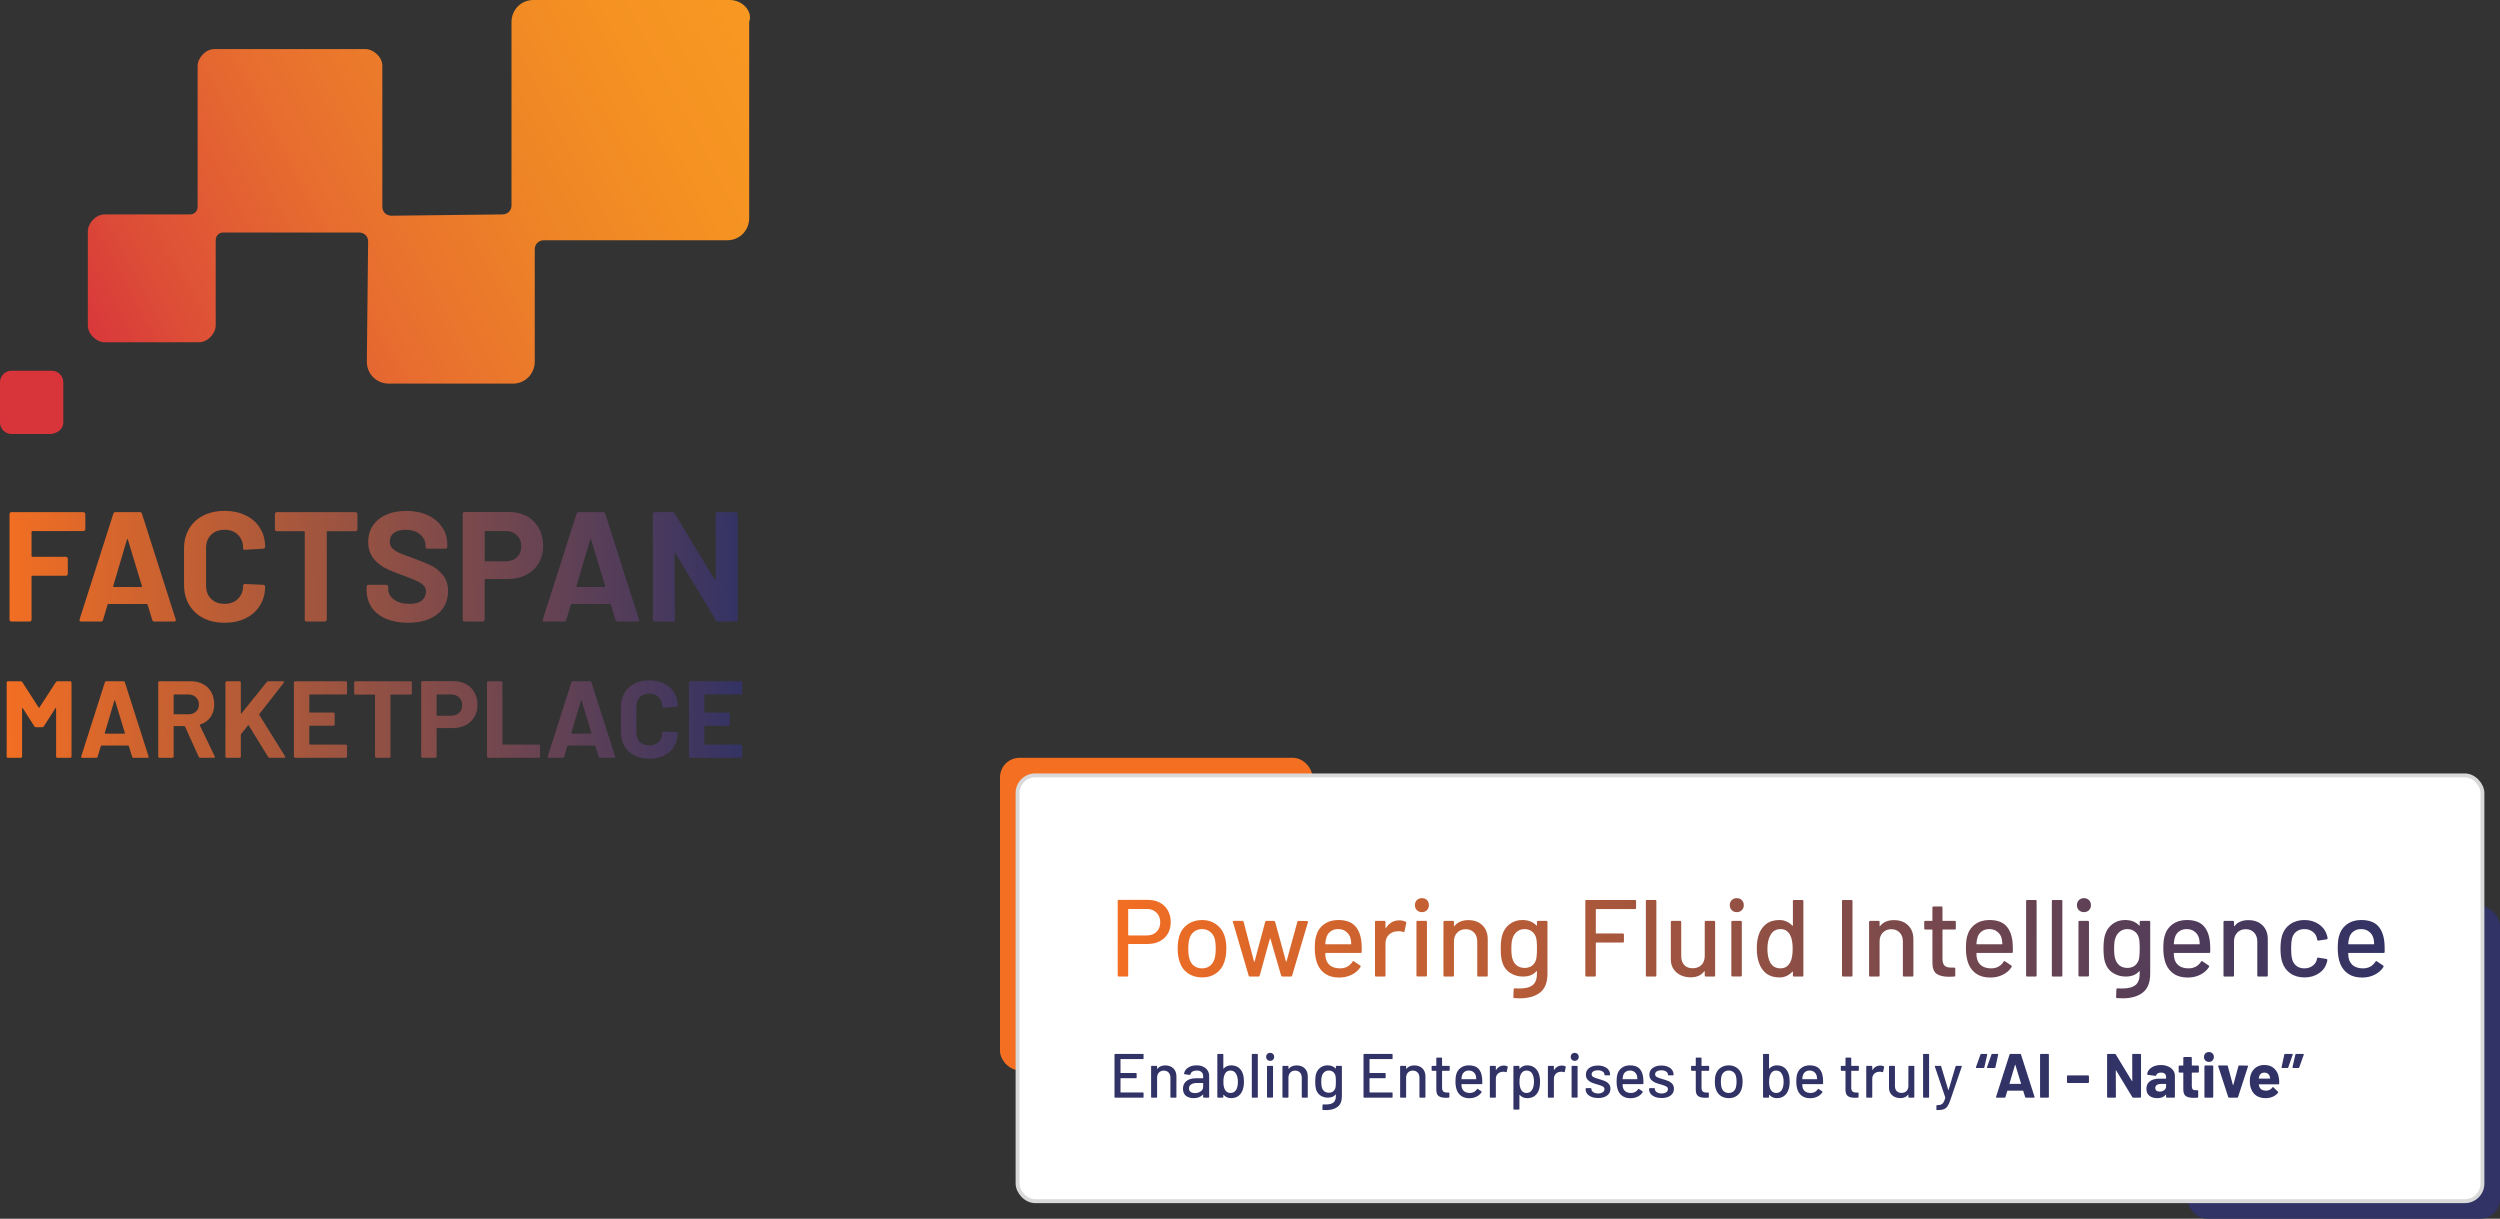 <svg width="640" height="312" viewBox="0 0 640 312" fill="none" xmlns="http://www.w3.org/2000/svg">
<rect x="0" y="0" width="640" height="312" fill="#333333" stroke="none"/>
<path d="M186.829 0H136.567C133.26 0 130.945 2.645 130.945 5.621V52.577C130.945 53.9 129.953 54.892 128.63 54.892L100.193 55.222C99.201 55.222 97.878 54.561 97.878 52.908V16.864C97.878 14.55 95.563 12.566 93.579 12.566H54.891C52.576 12.566 50.592 14.88 50.592 16.864V52.908C50.592 53.9 49.93 54.892 48.608 54.892H26.783C24.469 54.892 22.485 57.206 22.485 59.19V83.329C22.485 85.644 24.799 87.628 26.783 87.628H50.922C53.237 87.628 55.221 85.314 55.221 83.329V61.505C55.221 60.513 55.883 59.521 57.205 59.521H91.926C92.918 59.521 94.24 60.182 94.24 61.836L93.91 92.588C93.91 95.895 96.555 98.21 99.531 98.21H131.276C134.583 98.21 136.897 95.564 136.897 92.588V63.82C136.897 62.497 137.889 61.505 139.212 61.505H186.167C189.474 61.505 191.789 58.86 191.789 55.884V5.621C192.781 2.976 190.136 0 186.829 0Z" fill="url(#paint0_linear_357_1647)"/>
<path d="M16.203 108.13V97.879C16.203 96.226 14.88 94.903 13.227 94.903H2.976C1.323 94.903 0 96.226 0 97.879V108.13C0 109.784 1.323 111.106 2.976 111.106H13.227C14.88 110.776 16.203 109.784 16.203 108.13Z" fill="url(#paint1_linear_357_1647)"/>
<path d="M21.84 135.465C21.84 135.599 21.787 135.719 21.68 135.825C21.6 135.905 21.493 135.945 21.36 135.945H8.28C8.147 135.945 8.08 136.012 8.08 136.145V142.345C8.08 142.479 8.147 142.545 8.28 142.545H16.88C17.013 142.545 17.12 142.599 17.2 142.705C17.307 142.785 17.36 142.892 17.36 143.025V146.905C17.36 147.039 17.307 147.159 17.2 147.265C17.12 147.345 17.013 147.385 16.88 147.385H8.28C8.147 147.385 8.08 147.452 8.08 147.585V158.625C8.08 158.759 8.027 158.879 7.92 158.985C7.84 159.065 7.733 159.105 7.6 159.105H2.92C2.787 159.105 2.667 159.065 2.56 158.985C2.48 158.879 2.44 158.759 2.44 158.625V131.585C2.44 131.452 2.48 131.345 2.56 131.265C2.667 131.159 2.787 131.105 2.92 131.105H21.36C21.493 131.105 21.6 131.159 21.68 131.265C21.787 131.345 21.84 131.452 21.84 131.585V135.465ZM39.498 159.105C39.231 159.105 39.058 158.972 38.978 158.705L37.778 154.785C37.724 154.679 37.658 154.625 37.578 154.625H27.738C27.658 154.625 27.591 154.679 27.538 154.785L26.378 158.705C26.298 158.972 26.125 159.105 25.858 159.105H20.778C20.618 159.105 20.498 159.065 20.418 158.985C20.338 158.879 20.325 158.732 20.378 158.545L29.018 131.505C29.098 131.239 29.271 131.105 29.538 131.105H35.818C36.084 131.105 36.258 131.239 36.338 131.505L44.978 158.545C45.005 158.599 45.018 158.665 45.018 158.745C45.018 158.985 44.871 159.105 44.578 159.105H39.498ZM28.978 150.025C28.951 150.185 29.005 150.265 29.138 150.265H36.178C36.338 150.265 36.391 150.185 36.338 150.025L32.738 138.145C32.711 138.039 32.671 137.999 32.618 138.025C32.565 138.025 32.525 138.065 32.498 138.145L28.978 150.025ZM57.514 159.425C55.434 159.425 53.608 159.025 52.034 158.225C50.461 157.399 49.248 156.252 48.394 154.785C47.541 153.319 47.114 151.625 47.114 149.705V140.465C47.114 138.545 47.541 136.852 48.394 135.385C49.248 133.919 50.461 132.785 52.034 131.985C53.608 131.185 55.434 130.785 57.514 130.785C59.568 130.785 61.368 131.172 62.914 131.945C64.488 132.692 65.701 133.772 66.554 135.185C67.434 136.572 67.874 138.185 67.874 140.025C67.874 140.265 67.714 140.412 67.394 140.465L62.714 140.745H62.634C62.368 140.745 62.234 140.599 62.234 140.305C62.234 138.892 61.794 137.759 60.914 136.905C60.061 136.052 58.928 135.625 57.514 135.625C56.074 135.625 54.914 136.052 54.034 136.905C53.181 137.759 52.754 138.892 52.754 140.305V149.945C52.754 151.332 53.181 152.452 54.034 153.305C54.914 154.159 56.074 154.585 57.514 154.585C58.928 154.585 60.061 154.159 60.914 153.305C61.794 152.452 62.234 151.332 62.234 149.945C62.234 149.652 62.394 149.505 62.714 149.505L67.394 149.705C67.528 149.705 67.634 149.745 67.714 149.825C67.821 149.905 67.874 149.999 67.874 150.105C67.874 151.945 67.434 153.572 66.554 154.985C65.701 156.399 64.488 157.492 62.914 158.265C61.368 159.039 59.568 159.425 57.514 159.425ZM91.018 131.105C91.151 131.105 91.258 131.159 91.338 131.265C91.445 131.345 91.498 131.452 91.498 131.585V135.505C91.498 135.639 91.445 135.759 91.338 135.865C91.258 135.945 91.151 135.985 91.018 135.985H83.858C83.725 135.985 83.658 136.052 83.658 136.185V158.625C83.658 158.759 83.605 158.879 83.498 158.985C83.418 159.065 83.311 159.105 83.178 159.105H78.498C78.365 159.105 78.245 159.065 78.138 158.985C78.058 158.879 78.018 158.759 78.018 158.625V136.185C78.018 136.052 77.951 135.985 77.818 135.985H70.858C70.725 135.985 70.605 135.945 70.498 135.865C70.418 135.759 70.378 135.639 70.378 135.505V131.585C70.378 131.452 70.418 131.345 70.498 131.265C70.605 131.159 70.725 131.105 70.858 131.105H91.018ZM104.462 159.425C102.329 159.425 100.462 159.092 98.862 158.425C97.262 157.732 96.022 156.759 95.142 155.505C94.288 154.225 93.862 152.745 93.862 151.065V150.185C93.862 150.052 93.902 149.945 93.982 149.865C94.088 149.759 94.209 149.705 94.342 149.705H98.902C99.035 149.705 99.142 149.759 99.222 149.865C99.329 149.945 99.382 150.052 99.382 150.185V150.785C99.382 151.852 99.875 152.759 100.862 153.505C101.849 154.225 103.182 154.585 104.862 154.585C106.275 154.585 107.329 154.292 108.022 153.705C108.715 153.092 109.062 152.345 109.062 151.465C109.062 150.825 108.849 150.292 108.422 149.865C107.995 149.412 107.409 149.025 106.662 148.705C105.942 148.359 104.782 147.892 103.182 147.305C101.395 146.692 99.875 146.065 98.622 145.425C97.395 144.785 96.355 143.919 95.502 142.825C94.675 141.705 94.262 140.332 94.262 138.705C94.262 137.105 94.675 135.705 95.502 134.505C96.329 133.305 97.475 132.385 98.942 131.745C100.409 131.105 102.102 130.785 104.022 130.785C106.049 130.785 107.849 131.145 109.422 131.865C111.022 132.585 112.262 133.599 113.142 134.905C114.049 136.185 114.502 137.679 114.502 139.385V139.985C114.502 140.119 114.449 140.239 114.342 140.345C114.262 140.425 114.155 140.465 114.022 140.465H109.422C109.289 140.465 109.169 140.425 109.062 140.345C108.982 140.239 108.942 140.119 108.942 139.985V139.665C108.942 138.545 108.475 137.599 107.542 136.825C106.635 136.025 105.382 135.625 103.782 135.625C102.529 135.625 101.542 135.892 100.822 136.425C100.129 136.959 99.782 137.692 99.782 138.625C99.782 139.292 99.982 139.852 100.382 140.305C100.809 140.759 101.422 141.172 102.222 141.545C103.049 141.892 104.315 142.372 106.022 142.985C107.915 143.679 109.395 144.292 110.462 144.825C111.555 145.359 112.529 146.159 113.382 147.225C114.262 148.265 114.702 149.625 114.702 151.305C114.702 153.812 113.782 155.799 111.942 157.265C110.102 158.705 107.609 159.425 104.462 159.425ZM130.211 131.065C131.971 131.065 133.518 131.425 134.851 132.145C136.184 132.865 137.211 133.892 137.931 135.225C138.678 136.532 139.051 138.039 139.051 139.745C139.051 141.425 138.664 142.905 137.891 144.185C137.144 145.465 136.078 146.465 134.691 147.185C133.331 147.879 131.758 148.225 129.971 148.225H124.291C124.158 148.225 124.091 148.292 124.091 148.425V158.625C124.091 158.759 124.038 158.879 123.931 158.985C123.851 159.065 123.744 159.105 123.611 159.105H118.931C118.798 159.105 118.678 159.065 118.571 158.985C118.491 158.879 118.451 158.759 118.451 158.625V131.545C118.451 131.412 118.491 131.305 118.571 131.225C118.678 131.119 118.798 131.065 118.931 131.065H130.211ZM129.371 143.705C130.598 143.705 131.584 143.359 132.331 142.665C133.078 141.945 133.451 141.012 133.451 139.865C133.451 138.692 133.078 137.745 132.331 137.025C131.584 136.305 130.598 135.945 129.371 135.945H124.291C124.158 135.945 124.091 136.012 124.091 136.145V143.505C124.091 143.639 124.158 143.705 124.291 143.705H129.371ZM158.092 159.105C157.825 159.105 157.652 158.972 157.572 158.705L156.372 154.785C156.318 154.679 156.252 154.625 156.172 154.625H146.332C146.252 154.625 146.185 154.679 146.132 154.785L144.972 158.705C144.892 158.972 144.718 159.105 144.452 159.105H139.372C139.212 159.105 139.092 159.065 139.012 158.985C138.932 158.879 138.918 158.732 138.972 158.545L147.612 131.505C147.692 131.239 147.865 131.105 148.132 131.105H154.412C154.678 131.105 154.852 131.239 154.932 131.505L163.572 158.545C163.598 158.599 163.612 158.665 163.612 158.745C163.612 158.985 163.465 159.105 163.172 159.105H158.092ZM147.572 150.025C147.545 150.185 147.598 150.265 147.732 150.265H154.772C154.932 150.265 154.985 150.185 154.932 150.025L151.332 138.145C151.305 138.039 151.265 137.999 151.212 138.025C151.158 138.025 151.118 138.065 151.092 138.145L147.572 150.025ZM183.208 131.585C183.208 131.452 183.248 131.345 183.328 131.265C183.434 131.159 183.554 131.105 183.688 131.105H188.368C188.501 131.105 188.608 131.159 188.688 131.265C188.794 131.345 188.848 131.452 188.848 131.585V158.625C188.848 158.759 188.794 158.879 188.688 158.985C188.608 159.065 188.501 159.105 188.368 159.105H183.848C183.581 159.105 183.394 158.999 183.288 158.785L172.928 141.665C172.874 141.585 172.821 141.559 172.768 141.585C172.714 141.585 172.688 141.639 172.688 141.745L172.768 158.625C172.768 158.759 172.714 158.879 172.608 158.985C172.528 159.065 172.421 159.105 172.288 159.105H167.608C167.474 159.105 167.354 159.065 167.248 158.985C167.168 158.879 167.128 158.759 167.128 158.625V131.585C167.128 131.452 167.168 131.345 167.248 131.265C167.354 131.159 167.474 131.105 167.608 131.105H172.128C172.394 131.105 172.581 131.212 172.688 131.425L183.008 148.465C183.061 148.545 183.114 148.585 183.168 148.585C183.221 148.559 183.248 148.492 183.248 148.385L183.208 131.585Z" fill="url(#paint2_linear_357_1647)"/>
<path d="M14.308 174.624C14.401 174.475 14.532 174.4 14.7 174.4H17.976C18.069 174.4 18.144 174.437 18.2 174.512C18.275 174.568 18.312 174.643 18.312 174.736V193.664C18.312 193.757 18.275 193.841 18.2 193.916C18.144 193.972 18.069 194 17.976 194H14.7C14.607 194 14.523 193.972 14.448 193.916C14.392 193.841 14.364 193.757 14.364 193.664V181.316C14.364 181.241 14.345 181.204 14.308 181.204C14.271 181.204 14.233 181.232 14.196 181.288L11.228 185.936C11.135 186.085 11.004 186.16 10.836 186.16H9.184C9.016 186.16 8.885 186.085 8.792 185.936L5.824 181.288C5.787 181.232 5.749 181.213 5.712 181.232C5.675 181.232 5.656 181.269 5.656 181.344V193.664C5.656 193.757 5.619 193.841 5.544 193.916C5.488 193.972 5.413 194 5.32 194H2.044C1.951 194 1.867 193.972 1.792 193.916C1.736 193.841 1.708 193.757 1.708 193.664V174.736C1.708 174.643 1.736 174.568 1.792 174.512C1.867 174.437 1.951 174.4 2.044 174.4H5.32C5.488 174.4 5.619 174.475 5.712 174.624L9.912 181.148C9.968 181.26 10.024 181.26 10.08 181.148L14.308 174.624ZM34.184 194C33.997 194 33.876 193.907 33.82 193.72L32.98 190.976C32.942 190.901 32.896 190.864 32.84 190.864H25.952C25.896 190.864 25.849 190.901 25.812 190.976L25 193.72C24.944 193.907 24.822 194 24.636 194H21.08C20.968 194 20.884 193.972 20.828 193.916C20.772 193.841 20.762 193.739 20.8 193.608L26.848 174.68C26.904 174.493 27.025 174.4 27.212 174.4H31.608C31.794 174.4 31.916 174.493 31.972 174.68L38.02 193.608C38.038 193.645 38.048 193.692 38.048 193.748C38.048 193.916 37.945 194 37.74 194H34.184ZM26.82 187.644C26.801 187.756 26.838 187.812 26.932 187.812H31.86C31.972 187.812 32.009 187.756 31.972 187.644L29.452 179.328C29.433 179.253 29.405 179.225 29.368 179.244C29.33 179.244 29.302 179.272 29.284 179.328L26.82 187.644ZM51.261 194C51.074 194 50.943 193.916 50.869 193.748L47.369 185.992C47.331 185.917 47.275 185.88 47.201 185.88H44.597C44.503 185.88 44.457 185.927 44.457 186.02V193.664C44.457 193.757 44.419 193.841 44.345 193.916C44.289 193.972 44.214 194 44.121 194H40.845C40.751 194 40.667 193.972 40.593 193.916C40.537 193.841 40.509 193.757 40.509 193.664V174.736C40.509 174.643 40.537 174.568 40.593 174.512C40.667 174.437 40.751 174.4 40.845 174.4H48.853C50.047 174.4 51.093 174.643 51.989 175.128C52.903 175.613 53.603 176.304 54.089 177.2C54.593 178.096 54.845 179.132 54.845 180.308C54.845 181.577 54.527 182.669 53.893 183.584C53.258 184.48 52.371 185.115 51.233 185.488C51.139 185.525 51.111 185.591 51.149 185.684L54.957 193.608C54.994 193.683 55.013 193.739 55.013 193.776C55.013 193.925 54.91 194 54.705 194H51.261ZM44.597 177.788C44.503 177.788 44.457 177.835 44.457 177.928V182.716C44.457 182.809 44.503 182.856 44.597 182.856H48.265C49.049 182.856 49.683 182.623 50.169 182.156C50.673 181.689 50.925 181.083 50.925 180.336C50.925 179.589 50.673 178.983 50.169 178.516C49.683 178.031 49.049 177.788 48.265 177.788H44.597ZM58.044 194C57.951 194 57.867 193.972 57.792 193.916C57.736 193.841 57.708 193.757 57.708 193.664V174.736C57.708 174.643 57.736 174.568 57.792 174.512C57.867 174.437 57.951 174.4 58.044 174.4H61.32C61.413 174.4 61.488 174.437 61.544 174.512C61.619 174.568 61.656 174.643 61.656 174.736V182.576C61.656 182.632 61.675 182.669 61.712 182.688C61.749 182.688 61.787 182.669 61.824 182.632L68.292 174.596C68.404 174.465 68.544 174.4 68.712 174.4H72.408C72.557 174.4 72.651 174.447 72.688 174.54C72.725 174.615 72.707 174.708 72.632 174.82L66.388 182.8C66.332 182.875 66.323 182.94 66.36 182.996L72.968 193.608C73.005 193.72 73.024 193.785 73.024 193.804C73.024 193.935 72.931 194 72.744 194H69.048C68.861 194 68.731 193.925 68.656 193.776L63.672 185.712C63.653 185.675 63.625 185.656 63.588 185.656C63.551 185.656 63.513 185.675 63.476 185.712L61.712 187.924C61.675 187.999 61.656 188.055 61.656 188.092V193.664C61.656 193.757 61.619 193.841 61.544 193.916C61.488 193.972 61.413 194 61.32 194H58.044ZM88.843 177.452C88.843 177.545 88.806 177.629 88.731 177.704C88.675 177.76 88.601 177.788 88.507 177.788H79.323C79.23 177.788 79.183 177.835 79.183 177.928V182.268C79.183 182.361 79.23 182.408 79.323 182.408H85.343C85.437 182.408 85.511 182.445 85.567 182.52C85.642 182.576 85.679 182.651 85.679 182.744V185.46C85.679 185.553 85.642 185.637 85.567 185.712C85.511 185.768 85.437 185.796 85.343 185.796H79.323C79.23 185.796 79.183 185.843 79.183 185.936V190.472C79.183 190.565 79.23 190.612 79.323 190.612H88.507C88.601 190.612 88.675 190.649 88.731 190.724C88.806 190.78 88.843 190.855 88.843 190.948V193.664C88.843 193.757 88.806 193.841 88.731 193.916C88.675 193.972 88.601 194 88.507 194H75.571C75.478 194 75.394 193.972 75.319 193.916C75.263 193.841 75.235 193.757 75.235 193.664V174.736C75.235 174.643 75.263 174.568 75.319 174.512C75.394 174.437 75.478 174.4 75.571 174.4H88.507C88.601 174.4 88.675 174.437 88.731 174.512C88.806 174.568 88.843 174.643 88.843 174.736V177.452ZM105.111 174.4C105.204 174.4 105.279 174.437 105.335 174.512C105.41 174.568 105.447 174.643 105.447 174.736V177.48C105.447 177.573 105.41 177.657 105.335 177.732C105.279 177.788 105.204 177.816 105.111 177.816H100.099C100.006 177.816 99.959 177.863 99.959 177.956V193.664C99.959 193.757 99.922 193.841 99.847 193.916C99.791 193.972 99.716 194 99.623 194H96.347C96.254 194 96.17 193.972 96.095 193.916C96.039 193.841 96.011 193.757 96.011 193.664V177.956C96.011 177.863 95.964 177.816 95.871 177.816H90.999C90.906 177.816 90.822 177.788 90.747 177.732C90.691 177.657 90.663 177.573 90.663 177.48V174.736C90.663 174.643 90.691 174.568 90.747 174.512C90.822 174.437 90.906 174.4 90.999 174.4H105.111ZM116.058 174.372C117.29 174.372 118.372 174.624 119.306 175.128C120.239 175.632 120.958 176.351 121.462 177.284C121.984 178.199 122.246 179.253 122.246 180.448C122.246 181.624 121.975 182.66 121.434 183.556C120.911 184.452 120.164 185.152 119.194 185.656C118.242 186.141 117.14 186.384 115.89 186.384H111.914C111.82 186.384 111.774 186.431 111.774 186.524V193.664C111.774 193.757 111.736 193.841 111.662 193.916C111.606 193.972 111.531 194 111.438 194H108.162C108.068 194 107.984 193.972 107.91 193.916C107.854 193.841 107.826 193.757 107.826 193.664V174.708C107.826 174.615 107.854 174.54 107.91 174.484C107.984 174.409 108.068 174.372 108.162 174.372H116.058ZM115.47 183.22C116.328 183.22 117.019 182.977 117.542 182.492C118.064 181.988 118.326 181.335 118.326 180.532C118.326 179.711 118.064 179.048 117.542 178.544C117.019 178.04 116.328 177.788 115.47 177.788H111.914C111.82 177.788 111.774 177.835 111.774 177.928V183.08C111.774 183.173 111.82 183.22 111.914 183.22H115.47ZM125.009 194C124.916 194 124.832 193.972 124.757 193.916C124.701 193.841 124.673 193.757 124.673 193.664V174.736C124.673 174.643 124.701 174.568 124.757 174.512C124.832 174.437 124.916 174.4 125.009 174.4H128.285C128.378 174.4 128.453 174.437 128.509 174.512C128.584 174.568 128.621 174.643 128.621 174.736V190.472C128.621 190.565 128.668 190.612 128.761 190.612H137.917C138.01 190.612 138.085 190.649 138.141 190.724C138.216 190.78 138.253 190.855 138.253 190.948V193.664C138.253 193.757 138.216 193.841 138.141 193.916C138.085 193.972 138.01 194 137.917 194H125.009ZM153.621 194C153.434 194 153.313 193.907 153.257 193.72L152.417 190.976C152.38 190.901 152.333 190.864 152.277 190.864H145.389C145.333 190.864 145.286 190.901 145.249 190.976L144.437 193.72C144.381 193.907 144.26 194 144.073 194H140.517C140.405 194 140.321 193.972 140.265 193.916C140.209 193.841 140.2 193.739 140.237 193.608L146.285 174.68C146.341 174.493 146.462 174.4 146.649 174.4H151.045C151.232 174.4 151.353 174.493 151.409 174.68L157.457 193.608C157.476 193.645 157.485 193.692 157.485 193.748C157.485 193.916 157.382 194 157.177 194H153.621ZM146.257 187.644C146.238 187.756 146.276 187.812 146.369 187.812H151.297C151.409 187.812 151.446 187.756 151.409 187.644L148.889 179.328C148.87 179.253 148.842 179.225 148.805 179.244C148.768 179.244 148.74 179.272 148.721 179.328L146.257 187.644ZM166.233 194.224C164.777 194.224 163.498 193.944 162.397 193.384C161.295 192.805 160.446 192.003 159.849 190.976C159.251 189.949 158.953 188.764 158.953 187.42V180.952C158.953 179.608 159.251 178.423 159.849 177.396C160.446 176.369 161.295 175.576 162.397 175.016C163.498 174.456 164.777 174.176 166.233 174.176C167.67 174.176 168.93 174.447 170.013 174.988C171.114 175.511 171.963 176.267 172.561 177.256C173.177 178.227 173.485 179.356 173.485 180.644C173.485 180.812 173.373 180.915 173.149 180.952L169.873 181.148H169.817C169.63 181.148 169.537 181.045 169.537 180.84C169.537 179.851 169.229 179.057 168.613 178.46C168.015 177.863 167.222 177.564 166.233 177.564C165.225 177.564 164.413 177.863 163.797 178.46C163.199 179.057 162.901 179.851 162.901 180.84V187.588C162.901 188.559 163.199 189.343 163.797 189.94C164.413 190.537 165.225 190.836 166.233 190.836C167.222 190.836 168.015 190.537 168.613 189.94C169.229 189.343 169.537 188.559 169.537 187.588C169.537 187.383 169.649 187.28 169.873 187.28L173.149 187.42C173.242 187.42 173.317 187.448 173.373 187.504C173.447 187.56 173.485 187.625 173.485 187.7C173.485 188.988 173.177 190.127 172.561 191.116C171.963 192.105 171.114 192.871 170.013 193.412C168.93 193.953 167.67 194.224 166.233 194.224ZM189.988 177.452C189.988 177.545 189.951 177.629 189.876 177.704C189.82 177.76 189.745 177.788 189.652 177.788H180.468C180.375 177.788 180.328 177.835 180.328 177.928V182.268C180.328 182.361 180.375 182.408 180.468 182.408H186.488C186.581 182.408 186.656 182.445 186.712 182.52C186.787 182.576 186.824 182.651 186.824 182.744V185.46C186.824 185.553 186.787 185.637 186.712 185.712C186.656 185.768 186.581 185.796 186.488 185.796H180.468C180.375 185.796 180.328 185.843 180.328 185.936V190.472C180.328 190.565 180.375 190.612 180.468 190.612H189.652C189.745 190.612 189.82 190.649 189.876 190.724C189.951 190.78 189.988 190.855 189.988 190.948V193.664C189.988 193.757 189.951 193.841 189.876 193.916C189.82 193.972 189.745 194 189.652 194H176.716C176.623 194 176.539 193.972 176.464 193.916C176.408 193.841 176.38 193.757 176.38 193.664V174.736C176.38 174.643 176.408 174.568 176.464 174.512C176.539 174.437 176.623 174.4 176.716 174.4H189.652C189.745 174.4 189.82 174.437 189.876 174.512C189.951 174.568 189.988 174.643 189.988 174.736V177.452Z" fill="url(#paint3_linear_357_1647)"/>
<rect x="256" y="194" width="80" height="80" rx="5" fill="#F46F22"/>
<rect x="560" y="232" width="80" height="80" rx="5" fill="#313265"/>
<rect x="260.5" y="198.5" width="375" height="109" rx="4.5" fill="white" stroke="#D9D9D9"/>
<path d="M293.968 230.372C295.107 230.372 296.105 230.615 296.964 231.1C297.841 231.567 298.513 232.229 298.98 233.088C299.465 233.947 299.708 234.936 299.708 236.056C299.708 237.176 299.465 238.156 298.98 238.996C298.495 239.836 297.804 240.489 296.908 240.956C296.031 241.423 295.013 241.656 293.856 241.656H288.928C288.853 241.656 288.816 241.693 288.816 241.768V249.72C288.816 249.907 288.723 250 288.536 250H286.408C286.221 250 286.128 249.907 286.128 249.72V230.652C286.128 230.465 286.221 230.372 286.408 230.372H293.968ZM293.604 239.472C294.631 239.472 295.452 239.164 296.068 238.548C296.703 237.932 297.02 237.12 297.02 236.112C297.02 235.085 296.703 234.264 296.068 233.648C295.452 233.013 294.631 232.696 293.604 232.696H288.928C288.853 232.696 288.816 232.733 288.816 232.808V239.36C288.816 239.435 288.853 239.472 288.928 239.472H293.604ZM307.753 250.224C306.371 250.224 305.167 249.879 304.141 249.188C303.114 248.479 302.395 247.499 301.985 246.248C301.649 245.24 301.481 244.101 301.481 242.832C301.481 241.507 301.639 240.387 301.957 239.472C302.367 238.24 303.086 237.279 304.113 236.588C305.139 235.879 306.362 235.524 307.781 235.524C309.125 235.524 310.291 235.879 311.281 236.588C312.289 237.279 313.007 238.231 313.437 239.444C313.773 240.396 313.941 241.516 313.941 242.804C313.941 244.111 313.773 245.259 313.437 246.248C313.026 247.499 312.317 248.479 311.309 249.188C310.301 249.879 309.115 250.224 307.753 250.224ZM307.753 247.9C308.499 247.9 309.153 247.695 309.713 247.284C310.273 246.855 310.674 246.257 310.917 245.492C311.122 244.783 311.225 243.905 311.225 242.86C311.225 241.815 311.131 240.947 310.945 240.256C310.702 239.491 310.301 238.903 309.741 238.492C309.181 238.063 308.499 237.848 307.697 237.848C306.931 237.848 306.269 238.063 305.709 238.492C305.149 238.903 304.747 239.491 304.505 240.256C304.299 240.909 304.197 241.777 304.197 242.86C304.197 243.943 304.299 244.82 304.505 245.492C304.729 246.257 305.121 246.855 305.681 247.284C306.259 247.695 306.95 247.9 307.753 247.9ZM319.968 250C319.818 250 319.716 249.925 319.66 249.776L315.628 236.056L315.6 235.972C315.6 235.823 315.693 235.748 315.88 235.748H318.064C318.232 235.748 318.334 235.832 318.372 236L321.032 246.164C321.05 246.201 321.069 246.22 321.088 246.22C321.125 246.22 321.153 246.201 321.172 246.164L323.888 236C323.925 235.832 324.028 235.748 324.196 235.748H326.128C326.296 235.748 326.398 235.832 326.436 236L329.208 246.136C329.226 246.173 329.245 246.192 329.264 246.192C329.301 246.192 329.329 246.173 329.348 246.136L332.12 236C332.157 235.832 332.26 235.748 332.428 235.748L334.584 235.776C334.677 235.776 334.742 235.804 334.78 235.86C334.836 235.916 334.854 235.991 334.836 236.084L330.776 249.776C330.72 249.925 330.617 250 330.468 250H328.284C328.134 250 328.032 249.925 327.976 249.776L325.232 240.312C325.213 240.275 325.185 240.256 325.148 240.256C325.129 240.256 325.11 240.275 325.092 240.312L322.488 249.748C322.45 249.916 322.348 250 322.18 250H319.968ZM348.519 241.096C348.594 241.861 348.622 242.72 348.603 243.672C348.603 243.859 348.51 243.952 348.323 243.952H339.391C339.317 243.952 339.279 243.989 339.279 244.064C339.279 244.699 339.335 245.184 339.447 245.52C339.653 246.267 340.063 246.855 340.679 247.284C341.314 247.695 342.107 247.9 343.059 247.9C344.441 247.9 345.505 247.331 346.251 246.192C346.345 246.005 346.466 245.977 346.615 246.108L348.211 247.172C348.342 247.284 348.37 247.405 348.295 247.536C347.773 248.376 347.026 249.039 346.055 249.524C345.103 250.009 344.021 250.252 342.807 250.252C341.445 250.252 340.297 249.953 339.363 249.356C338.43 248.759 337.73 247.909 337.263 246.808C336.815 245.707 336.591 244.372 336.591 242.804C336.591 241.441 336.694 240.405 336.899 239.696C337.235 238.408 337.907 237.391 338.915 236.644C339.923 235.897 341.146 235.524 342.583 235.524C344.469 235.524 345.878 236 346.811 236.952C347.745 237.885 348.314 239.267 348.519 241.096ZM342.583 237.848C341.781 237.848 341.118 238.053 340.595 238.464C340.073 238.856 339.718 239.388 339.531 240.06C339.401 240.471 339.317 240.993 339.279 241.628C339.279 241.703 339.317 241.74 339.391 241.74H345.803C345.878 241.74 345.915 241.703 345.915 241.628C345.878 241.012 345.822 240.555 345.747 240.256C345.561 239.528 345.187 238.949 344.627 238.52C344.086 238.072 343.405 237.848 342.583 237.848ZM358.239 235.608C358.836 235.608 359.378 235.729 359.863 235.972C359.994 236.028 360.04 236.14 360.003 236.308L359.555 238.408C359.536 238.576 359.424 238.632 359.219 238.576C358.902 238.445 358.528 238.38 358.099 238.38L357.707 238.408C356.83 238.445 356.102 238.753 355.523 239.332C354.963 239.892 354.683 240.629 354.683 241.544V249.72C354.683 249.907 354.59 250 354.403 250H352.275C352.088 250 351.995 249.907 351.995 249.72V236.028C351.995 235.841 352.088 235.748 352.275 235.748H354.403C354.59 235.748 354.683 235.841 354.683 236.028V237.512C354.683 237.568 354.692 237.605 354.711 237.624C354.748 237.624 354.776 237.605 354.795 237.568C355.635 236.261 356.783 235.608 358.239 235.608ZM364.01 233.508C363.487 233.508 363.058 233.34 362.722 233.004C362.386 232.668 362.218 232.239 362.218 231.716C362.218 231.193 362.386 230.764 362.722 230.428C363.058 230.092 363.487 229.924 364.01 229.924C364.532 229.924 364.962 230.092 365.298 230.428C365.634 230.764 365.802 231.193 365.802 231.716C365.802 232.239 365.634 232.668 365.298 233.004C364.962 233.34 364.532 233.508 364.01 233.508ZM362.89 249.972C362.703 249.972 362.61 249.879 362.61 249.692V236.028C362.61 235.841 362.703 235.748 362.89 235.748H365.018C365.204 235.748 365.298 235.841 365.298 236.028V249.692C365.298 249.879 365.204 249.972 365.018 249.972H362.89ZM375.879 235.552C377.409 235.552 378.623 236 379.519 236.896C380.415 237.773 380.863 238.968 380.863 240.48V249.72C380.863 249.907 380.769 250 380.583 250H378.455C378.268 250 378.175 249.907 378.175 249.72V241.012C378.175 240.079 377.904 239.323 377.363 238.744C376.821 238.165 376.103 237.876 375.207 237.876C374.329 237.876 373.611 238.165 373.051 238.744C372.491 239.323 372.211 240.069 372.211 240.984V249.72C372.211 249.907 372.117 250 371.931 250H369.803C369.616 250 369.523 249.907 369.523 249.72V236.028C369.523 235.841 369.616 235.748 369.803 235.748H371.931C372.117 235.748 372.211 235.841 372.211 236.028V237.036C372.211 237.073 372.22 237.101 372.239 237.12C372.276 237.139 372.304 237.129 372.323 237.092C373.125 236.065 374.311 235.552 375.879 235.552ZM393.462 236.028C393.462 235.841 393.556 235.748 393.742 235.748H395.87C396.057 235.748 396.15 235.841 396.15 236.028V249.272C396.15 251.531 395.506 253.145 394.218 254.116C392.949 255.087 391.241 255.572 389.094 255.572C388.796 255.572 388.329 255.553 387.694 255.516C387.508 255.497 387.414 255.395 387.414 255.208L387.498 253.276C387.498 253.201 387.526 253.136 387.582 253.08C387.638 253.024 387.713 253.005 387.806 253.024C388.068 253.043 388.45 253.052 388.954 253.052C390.541 253.052 391.689 252.753 392.398 252.156C393.108 251.577 393.462 250.588 393.462 249.188V248.684C393.462 248.647 393.444 248.619 393.406 248.6C393.388 248.581 393.36 248.591 393.322 248.628C392.538 249.543 391.39 250 389.878 250C388.665 250 387.564 249.683 386.574 249.048C385.604 248.413 384.932 247.48 384.558 246.248C384.316 245.427 384.194 244.288 384.194 242.832C384.194 241.283 384.334 240.088 384.614 239.248C384.969 238.128 385.594 237.232 386.49 236.56C387.405 235.869 388.478 235.524 389.71 235.524C391.241 235.524 392.445 235.991 393.322 236.924C393.36 236.961 393.388 236.98 393.406 236.98C393.444 236.961 393.462 236.933 393.462 236.896V236.028ZM393.294 245.436C393.35 245.137 393.388 244.82 393.406 244.484C393.444 244.148 393.462 243.588 393.462 242.804C393.462 242.02 393.444 241.469 393.406 241.152C393.388 240.816 393.341 240.499 393.266 240.2C393.117 239.509 392.781 238.949 392.258 238.52C391.736 238.072 391.082 237.848 390.298 237.848C389.514 237.848 388.861 238.072 388.338 238.52C387.816 238.949 387.442 239.509 387.218 240.2C387.013 240.76 386.91 241.628 386.91 242.804C386.91 244.092 387.004 244.969 387.19 245.436C387.377 246.127 387.741 246.696 388.282 247.144C388.842 247.573 389.514 247.788 390.298 247.788C391.12 247.788 391.782 247.573 392.286 247.144C392.809 246.696 393.145 246.127 393.294 245.436ZM418.835 232.444C418.835 232.631 418.742 232.724 418.555 232.724H408.643C408.568 232.724 408.531 232.761 408.531 232.836V238.856C408.531 238.931 408.568 238.968 408.643 238.968H415.447C415.634 238.968 415.727 239.061 415.727 239.248V241.012C415.727 241.199 415.634 241.292 415.447 241.292H408.643C408.568 241.292 408.531 241.329 408.531 241.404V249.72C408.531 249.907 408.438 250 408.251 250H406.123C405.936 250 405.843 249.907 405.843 249.72V230.68C405.843 230.493 405.936 230.4 406.123 230.4H418.555C418.742 230.4 418.835 230.493 418.835 230.68V232.444ZM421.619 250C421.432 250 421.339 249.907 421.339 249.72V230.68C421.339 230.493 421.432 230.4 421.619 230.4H423.747C423.934 230.4 424.027 230.493 424.027 230.68V249.72C424.027 249.907 423.934 250 423.747 250H421.619ZM436.413 236.028C436.413 235.841 436.506 235.748 436.693 235.748H438.793C438.979 235.748 439.073 235.841 439.073 236.028V249.72C439.073 249.907 438.979 250 438.793 250H436.693C436.506 250 436.413 249.907 436.413 249.72V248.684C436.413 248.647 436.394 248.628 436.357 248.628C436.338 248.609 436.31 248.619 436.273 248.656C435.526 249.683 434.378 250.196 432.829 250.196C431.914 250.196 431.065 250.019 430.281 249.664C429.515 249.309 428.899 248.787 428.433 248.096C427.966 247.405 427.733 246.565 427.733 245.576V236.028C427.733 235.841 427.826 235.748 428.013 235.748H430.113C430.299 235.748 430.393 235.841 430.393 236.028V244.736C430.393 245.707 430.645 246.472 431.149 247.032C431.671 247.592 432.399 247.872 433.333 247.872C434.266 247.872 435.013 247.592 435.573 247.032C436.133 246.453 436.413 245.688 436.413 244.736V236.028ZM444.619 233.508C444.096 233.508 443.667 233.34 443.331 233.004C442.995 232.668 442.827 232.239 442.827 231.716C442.827 231.193 442.995 230.764 443.331 230.428C443.667 230.092 444.096 229.924 444.619 229.924C445.142 229.924 445.571 230.092 445.907 230.428C446.243 230.764 446.411 231.193 446.411 231.716C446.411 232.239 446.243 232.668 445.907 233.004C445.571 233.34 445.142 233.508 444.619 233.508ZM443.499 249.972C443.312 249.972 443.219 249.879 443.219 249.692V236.028C443.219 235.841 443.312 235.748 443.499 235.748H445.627C445.814 235.748 445.907 235.841 445.907 236.028V249.692C445.907 249.879 445.814 249.972 445.627 249.972H443.499ZM458.98 230.68C458.98 230.493 459.073 230.4 459.26 230.4H461.388C461.575 230.4 461.668 230.493 461.668 230.68V249.72C461.668 249.907 461.575 250 461.388 250H459.26C459.073 250 458.98 249.907 458.98 249.72V248.796C458.98 248.759 458.961 248.731 458.924 248.712C458.905 248.693 458.877 248.703 458.84 248.74C458.429 249.207 457.944 249.571 457.384 249.832C456.824 250.093 456.217 250.224 455.564 250.224C454.22 250.224 453.1 249.897 452.204 249.244C451.327 248.572 450.683 247.629 450.272 246.416C449.917 245.427 449.74 244.232 449.74 242.832C449.74 241.525 449.889 240.396 450.188 239.444C450.58 238.212 451.224 237.251 452.12 236.56C453.016 235.869 454.164 235.524 455.564 235.524C456.199 235.524 456.796 235.655 457.356 235.916C457.935 236.159 458.429 236.513 458.84 236.98C458.877 237.017 458.905 237.027 458.924 237.008C458.961 236.989 458.98 236.961 458.98 236.924V230.68ZM458.28 246.388C458.709 245.604 458.924 244.428 458.924 242.86C458.924 241.292 458.691 240.097 458.224 239.276C457.683 238.324 456.889 237.848 455.844 237.848C454.724 237.848 453.893 238.296 453.352 239.192C452.755 240.125 452.456 241.357 452.456 242.888C452.456 244.325 452.689 245.483 453.156 246.36C453.697 247.387 454.584 247.9 455.816 247.9C456.899 247.9 457.72 247.396 458.28 246.388ZM471.83 250C471.643 250 471.55 249.907 471.55 249.72V230.68C471.55 230.493 471.643 230.4 471.83 230.4H473.958C474.145 230.4 474.238 230.493 474.238 230.68V249.72C474.238 249.907 474.145 250 473.958 250H471.83ZM484.843 235.552C486.374 235.552 487.587 236 488.483 236.896C489.379 237.773 489.827 238.968 489.827 240.48V249.72C489.827 249.907 489.734 250 489.547 250H487.419C487.233 250 487.139 249.907 487.139 249.72V241.012C487.139 240.079 486.869 239.323 486.327 238.744C485.786 238.165 485.067 237.876 484.171 237.876C483.294 237.876 482.575 238.165 482.015 238.744C481.455 239.323 481.175 240.069 481.175 240.984V249.72C481.175 249.907 481.082 250 480.895 250H478.767C478.581 250 478.487 249.907 478.487 249.72V236.028C478.487 235.841 478.581 235.748 478.767 235.748H480.895C481.082 235.748 481.175 235.841 481.175 236.028V237.036C481.175 237.073 481.185 237.101 481.203 237.12C481.241 237.139 481.269 237.129 481.287 237.092C482.09 236.065 483.275 235.552 484.843 235.552ZM500.691 237.68C500.691 237.867 500.598 237.96 500.411 237.96H497.387C497.312 237.96 497.275 237.997 497.275 238.072V245.492C497.275 246.276 497.452 246.845 497.807 247.2C498.162 247.536 498.712 247.704 499.459 247.704H500.271C500.458 247.704 500.551 247.797 500.551 247.984V249.72C500.551 249.907 500.458 250 500.271 250C499.674 250.037 499.244 250.056 498.983 250.056C497.564 250.056 496.491 249.804 495.763 249.3C495.054 248.777 494.699 247.825 494.699 246.444V238.072C494.699 237.997 494.662 237.96 494.587 237.96H492.879C492.692 237.96 492.599 237.867 492.599 237.68V236.028C492.599 235.841 492.692 235.748 492.879 235.748H494.587C494.662 235.748 494.699 235.711 494.699 235.636V232.332C494.699 232.145 494.792 232.052 494.979 232.052H496.995C497.182 232.052 497.275 232.145 497.275 232.332V235.636C497.275 235.711 497.312 235.748 497.387 235.748H500.411C500.598 235.748 500.691 235.841 500.691 236.028V237.68ZM515.207 241.096C515.282 241.861 515.31 242.72 515.291 243.672C515.291 243.859 515.198 243.952 515.011 243.952H506.079C506.004 243.952 505.967 243.989 505.967 244.064C505.967 244.699 506.023 245.184 506.135 245.52C506.34 246.267 506.751 246.855 507.367 247.284C508.002 247.695 508.795 247.9 509.747 247.9C511.128 247.9 512.192 247.331 512.939 246.192C513.032 246.005 513.154 245.977 513.303 246.108L514.899 247.172C515.03 247.284 515.058 247.405 514.983 247.536C514.46 248.376 513.714 249.039 512.743 249.524C511.791 250.009 510.708 250.252 509.495 250.252C508.132 250.252 506.984 249.953 506.051 249.356C505.118 248.759 504.418 247.909 503.951 246.808C503.503 245.707 503.279 244.372 503.279 242.804C503.279 241.441 503.382 240.405 503.587 239.696C503.923 238.408 504.595 237.391 505.603 236.644C506.611 235.897 507.834 235.524 509.271 235.524C511.156 235.524 512.566 236 513.499 236.952C514.432 237.885 515.002 239.267 515.207 241.096ZM509.271 237.848C508.468 237.848 507.806 238.053 507.283 238.464C506.76 238.856 506.406 239.388 506.219 240.06C506.088 240.471 506.004 240.993 505.967 241.628C505.967 241.703 506.004 241.74 506.079 241.74H512.491C512.566 241.74 512.603 241.703 512.603 241.628C512.566 241.012 512.51 240.555 512.435 240.256C512.248 239.528 511.875 238.949 511.315 238.52C510.774 238.072 510.092 237.848 509.271 237.848ZM518.963 250C518.776 250 518.683 249.907 518.683 249.72V230.68C518.683 230.493 518.776 230.4 518.963 230.4H521.091C521.277 230.4 521.371 230.493 521.371 230.68V249.72C521.371 249.907 521.277 250 521.091 250H518.963ZM525.553 250C525.366 250 525.273 249.907 525.273 249.72V230.68C525.273 230.493 525.366 230.4 525.553 230.4H527.681C527.867 230.4 527.961 230.493 527.961 230.68V249.72C527.961 249.907 527.867 250 527.681 250H525.553ZM533.486 233.508C532.964 233.508 532.534 233.34 532.198 233.004C531.862 232.668 531.694 232.239 531.694 231.716C531.694 231.193 531.862 230.764 532.198 230.428C532.534 230.092 532.964 229.924 533.486 229.924C534.009 229.924 534.438 230.092 534.774 230.428C535.11 230.764 535.278 231.193 535.278 231.716C535.278 232.239 535.11 232.668 534.774 233.004C534.438 233.34 534.009 233.508 533.486 233.508ZM532.366 249.972C532.18 249.972 532.086 249.879 532.086 249.692V236.028C532.086 235.841 532.18 235.748 532.366 235.748H534.494C534.681 235.748 534.774 235.841 534.774 236.028V249.692C534.774 249.879 534.681 249.972 534.494 249.972H532.366ZM547.763 236.028C547.763 235.841 547.856 235.748 548.043 235.748H550.171C550.358 235.748 550.451 235.841 550.451 236.028V249.272C550.451 251.531 549.807 253.145 548.519 254.116C547.25 255.087 545.542 255.572 543.395 255.572C543.096 255.572 542.63 255.553 541.995 255.516C541.808 255.497 541.715 255.395 541.715 255.208L541.799 253.276C541.799 253.201 541.827 253.136 541.883 253.08C541.939 253.024 542.014 253.005 542.107 253.024C542.368 253.043 542.751 253.052 543.255 253.052C544.842 253.052 545.99 252.753 546.699 252.156C547.408 251.577 547.763 250.588 547.763 249.188V248.684C547.763 248.647 547.744 248.619 547.707 248.6C547.688 248.581 547.66 248.591 547.623 248.628C546.839 249.543 545.691 250 544.179 250C542.966 250 541.864 249.683 540.875 249.048C539.904 248.413 539.232 247.48 538.859 246.248C538.616 245.427 538.495 244.288 538.495 242.832C538.495 241.283 538.635 240.088 538.915 239.248C539.27 238.128 539.895 237.232 540.791 236.56C541.706 235.869 542.779 235.524 544.011 235.524C545.542 235.524 546.746 235.991 547.623 236.924C547.66 236.961 547.688 236.98 547.707 236.98C547.744 236.961 547.763 236.933 547.763 236.896V236.028ZM547.595 245.436C547.651 245.137 547.688 244.82 547.707 244.484C547.744 244.148 547.763 243.588 547.763 242.804C547.763 242.02 547.744 241.469 547.707 241.152C547.688 240.816 547.642 240.499 547.567 240.2C547.418 239.509 547.082 238.949 546.559 238.52C546.036 238.072 545.383 237.848 544.599 237.848C543.815 237.848 543.162 238.072 542.639 238.52C542.116 238.949 541.743 239.509 541.519 240.2C541.314 240.76 541.211 241.628 541.211 242.804C541.211 244.092 541.304 244.969 541.491 245.436C541.678 246.127 542.042 246.696 542.583 247.144C543.143 247.573 543.815 247.788 544.599 247.788C545.42 247.788 546.083 247.573 546.587 247.144C547.11 246.696 547.446 246.127 547.595 245.436ZM565.738 241.096C565.813 241.861 565.841 242.72 565.822 243.672C565.822 243.859 565.729 243.952 565.542 243.952H556.61C556.536 243.952 556.498 243.989 556.498 244.064C556.498 244.699 556.554 245.184 556.666 245.52C556.872 246.267 557.282 246.855 557.898 247.284C558.533 247.695 559.326 247.9 560.278 247.9C561.66 247.9 562.724 247.331 563.47 246.192C563.564 246.005 563.685 245.977 563.834 246.108L565.43 247.172C565.561 247.284 565.589 247.405 565.514 247.536C564.992 248.376 564.245 249.039 563.274 249.524C562.322 250.009 561.24 250.252 560.026 250.252C558.664 250.252 557.516 249.953 556.582 249.356C555.649 248.759 554.949 247.909 554.482 246.808C554.034 245.707 553.81 244.372 553.81 242.804C553.81 241.441 553.913 240.405 554.118 239.696C554.454 238.408 555.126 237.391 556.134 236.644C557.142 235.897 558.365 235.524 559.802 235.524C561.688 235.524 563.097 236 564.03 236.952C564.964 237.885 565.533 239.267 565.738 241.096ZM559.802 237.848C559 237.848 558.337 238.053 557.814 238.464C557.292 238.856 556.937 239.388 556.75 240.06C556.62 240.471 556.536 240.993 556.498 241.628C556.498 241.703 556.536 241.74 556.61 241.74H563.022C563.097 241.74 563.134 241.703 563.134 241.628C563.097 241.012 563.041 240.555 562.966 240.256C562.78 239.528 562.406 238.949 561.846 238.52C561.305 238.072 560.624 237.848 559.802 237.848ZM575.57 235.552C577.101 235.552 578.314 236 579.21 236.896C580.106 237.773 580.554 238.968 580.554 240.48V249.72C580.554 249.907 580.461 250 580.274 250H578.146C577.959 250 577.866 249.907 577.866 249.72V241.012C577.866 240.079 577.595 239.323 577.054 238.744C576.513 238.165 575.794 237.876 574.898 237.876C574.021 237.876 573.302 238.165 572.742 238.744C572.182 239.323 571.902 240.069 571.902 240.984V249.72C571.902 249.907 571.809 250 571.622 250H569.494C569.307 250 569.214 249.907 569.214 249.72V236.028C569.214 235.841 569.307 235.748 569.494 235.748H571.622C571.809 235.748 571.902 235.841 571.902 236.028V237.036C571.902 237.073 571.911 237.101 571.93 237.12C571.967 237.139 571.995 237.129 572.014 237.092C572.817 236.065 574.002 235.552 575.57 235.552ZM589.938 250.224C588.519 250.224 587.306 249.869 586.298 249.16C585.29 248.432 584.599 247.452 584.226 246.22C583.946 245.361 583.806 244.232 583.806 242.832C583.806 241.544 583.946 240.415 584.226 239.444C584.599 238.249 585.29 237.297 586.298 236.588C587.324 235.879 588.538 235.524 589.938 235.524C591.338 235.524 592.56 235.879 593.606 236.588C594.651 237.297 595.332 238.193 595.65 239.276C595.762 239.575 595.836 239.883 595.874 240.2C595.874 240.349 595.79 240.443 595.622 240.48L593.522 240.788H593.466C593.335 240.788 593.242 240.704 593.186 240.536L593.102 240.088C592.952 239.453 592.588 238.921 592.01 238.492C591.431 238.063 590.731 237.848 589.91 237.848C589.107 237.848 588.426 238.063 587.866 238.492C587.306 238.921 586.942 239.491 586.774 240.2C586.606 240.872 586.522 241.759 586.522 242.86C586.522 243.943 586.606 244.82 586.774 245.492C586.96 246.239 587.324 246.827 587.866 247.256C588.426 247.685 589.107 247.9 589.91 247.9C590.731 247.9 591.431 247.685 592.01 247.256C592.607 246.827 592.98 246.267 593.13 245.576C593.148 245.557 593.148 245.539 593.13 245.52C593.13 245.483 593.139 245.455 593.158 245.436V245.324C593.214 245.175 593.316 245.119 593.466 245.156L595.566 245.492C595.715 245.529 595.79 245.604 595.79 245.716V245.828C595.79 245.996 595.743 246.201 595.65 246.444C595.332 247.583 594.651 248.497 593.606 249.188C592.56 249.879 591.338 250.224 589.938 250.224ZM610.391 241.096C610.465 241.861 610.493 242.72 610.475 243.672C610.475 243.859 610.381 243.952 610.195 243.952H601.263C601.188 243.952 601.151 243.989 601.151 244.064C601.151 244.699 601.207 245.184 601.319 245.52C601.524 246.267 601.935 246.855 602.551 247.284C603.185 247.695 603.979 247.9 604.931 247.9C606.312 247.9 607.376 247.331 608.123 246.192C608.216 246.005 608.337 245.977 608.487 246.108L610.083 247.172C610.213 247.284 610.241 247.405 610.167 247.536C609.644 248.376 608.897 249.039 607.927 249.524C606.975 250.009 605.892 250.252 604.679 250.252C603.316 250.252 602.168 249.953 601.235 249.356C600.301 248.759 599.601 247.909 599.135 246.808C598.687 245.707 598.463 244.372 598.463 242.804C598.463 241.441 598.565 240.405 598.771 239.696C599.107 238.408 599.779 237.391 600.787 236.644C601.795 235.897 603.017 235.524 604.455 235.524C606.34 235.524 607.749 236 608.683 236.952C609.616 237.885 610.185 239.267 610.391 241.096ZM604.455 237.848C603.652 237.848 602.989 238.053 602.467 238.464C601.944 238.856 601.589 239.388 601.403 240.06C601.272 240.471 601.188 240.993 601.151 241.628C601.151 241.703 601.188 241.74 601.263 241.74H607.675C607.749 241.74 607.787 241.703 607.787 241.628C607.749 241.012 607.693 240.555 607.619 240.256C607.432 239.528 607.059 238.949 606.499 238.52C605.957 238.072 605.276 237.848 604.455 237.848Z" fill="url(#paint4_linear_357_1647)"/>
<path d="M292.752 270.968C292.752 271.075 292.699 271.128 292.592 271.128H286.912C286.869 271.128 286.848 271.149 286.848 271.192V274.632C286.848 274.675 286.869 274.696 286.912 274.696H290.816C290.923 274.696 290.976 274.749 290.976 274.856V275.864C290.976 275.971 290.923 276.024 290.816 276.024H286.912C286.869 276.024 286.848 276.045 286.848 276.088V279.608C286.848 279.651 286.869 279.672 286.912 279.672H292.592C292.699 279.672 292.752 279.725 292.752 279.832V280.84C292.752 280.947 292.699 281 292.592 281H285.472C285.365 281 285.312 280.947 285.312 280.84V269.96C285.312 269.853 285.365 269.8 285.472 269.8H292.592C292.699 269.8 292.752 269.853 292.752 269.96V270.968ZM298.315 272.744C299.189 272.744 299.883 273 300.395 273.512C300.907 274.013 301.163 274.696 301.163 275.56V280.84C301.163 280.947 301.109 281 301.003 281H299.787C299.68 281 299.627 280.947 299.627 280.84V275.864C299.627 275.331 299.472 274.899 299.163 274.568C298.853 274.237 298.443 274.072 297.931 274.072C297.429 274.072 297.019 274.237 296.699 274.568C296.379 274.899 296.219 275.325 296.219 275.848V280.84C296.219 280.947 296.165 281 296.059 281H294.843C294.736 281 294.683 280.947 294.683 280.84V273.016C294.683 272.909 294.736 272.856 294.843 272.856H296.059C296.165 272.856 296.219 272.909 296.219 273.016V273.592C296.219 273.613 296.224 273.629 296.235 273.64C296.256 273.651 296.272 273.645 296.283 273.624C296.741 273.037 297.419 272.744 298.315 272.744ZM306.33 272.728C306.981 272.728 307.546 272.845 308.026 273.08C308.517 273.304 308.89 273.624 309.146 274.04C309.413 274.445 309.546 274.909 309.546 275.432V280.84C309.546 280.947 309.493 281 309.386 281H308.17C308.064 281 308.01 280.947 308.01 280.84V280.264C308.01 280.211 307.984 280.2 307.93 280.232C307.653 280.52 307.312 280.744 306.906 280.904C306.512 281.053 306.069 281.128 305.578 281.128C304.789 281.128 304.133 280.931 303.61 280.536C303.098 280.131 302.842 279.523 302.842 278.712C302.842 277.88 303.13 277.229 303.706 276.76C304.293 276.28 305.109 276.04 306.154 276.04H307.946C307.989 276.04 308.01 276.019 308.01 275.976V275.544C308.01 275.075 307.872 274.712 307.594 274.456C307.328 274.189 306.917 274.056 306.362 274.056C305.914 274.056 305.546 274.147 305.258 274.328C304.981 274.499 304.81 274.733 304.746 275.032C304.714 275.139 304.65 275.187 304.554 275.176L303.258 275C303.152 274.979 303.104 274.936 303.114 274.872C303.2 274.243 303.536 273.731 304.122 273.336C304.709 272.931 305.445 272.728 306.33 272.728ZM305.914 279.832C306.48 279.832 306.97 279.683 307.386 279.384C307.802 279.085 308.01 278.707 308.01 278.248V277.304C308.01 277.261 307.989 277.24 307.946 277.24H306.442C305.813 277.24 305.312 277.363 304.938 277.608C304.565 277.853 304.378 278.195 304.378 278.632C304.378 279.027 304.517 279.325 304.794 279.528C305.082 279.731 305.456 279.832 305.914 279.832ZM318.196 274.968C318.367 275.512 318.452 276.157 318.452 276.904C318.452 277.704 318.351 278.387 318.148 278.952C317.913 279.645 317.54 280.184 317.028 280.568C316.527 280.941 315.892 281.128 315.124 281.128C314.751 281.128 314.404 281.053 314.084 280.904C313.764 280.755 313.487 280.547 313.252 280.28C313.231 280.259 313.209 280.253 313.188 280.264C313.177 280.275 313.172 280.291 313.172 280.312V280.84C313.172 280.947 313.119 281 313.012 281H311.796C311.689 281 311.636 280.947 311.636 280.84V269.96C311.636 269.853 311.689 269.8 311.796 269.8H313.012C313.119 269.8 313.172 269.853 313.172 269.96V273.528C313.172 273.549 313.177 273.565 313.188 273.576C313.209 273.587 313.231 273.581 313.252 273.56C313.487 273.293 313.764 273.091 314.084 272.952C314.415 272.803 314.761 272.728 315.124 272.728C315.924 272.728 316.58 272.925 317.092 273.32C317.604 273.715 317.972 274.264 318.196 274.968ZM316.5 278.92C316.767 278.419 316.9 277.757 316.9 276.936C316.9 276.061 316.729 275.357 316.388 274.824C316.079 274.312 315.604 274.056 314.964 274.056C314.367 274.056 313.913 274.328 313.604 274.872C313.327 275.363 313.188 276.045 313.188 276.92C313.188 277.795 313.316 278.467 313.572 278.936C313.892 279.512 314.361 279.8 314.98 279.8C315.684 279.8 316.191 279.507 316.5 278.92ZM320.624 281C320.517 281 320.464 280.947 320.464 280.84V269.96C320.464 269.853 320.517 269.8 320.624 269.8H321.84C321.946 269.8 322 269.853 322 269.96V280.84C322 280.947 321.946 281 321.84 281H320.624ZM325.157 271.576C324.859 271.576 324.613 271.48 324.421 271.288C324.229 271.096 324.133 270.851 324.133 270.552C324.133 270.253 324.229 270.008 324.421 269.816C324.613 269.624 324.859 269.528 325.157 269.528C325.456 269.528 325.701 269.624 325.893 269.816C326.085 270.008 326.181 270.253 326.181 270.552C326.181 270.851 326.085 271.096 325.893 271.288C325.701 271.48 325.456 271.576 325.157 271.576ZM324.517 280.984C324.411 280.984 324.357 280.931 324.357 280.824V273.016C324.357 272.909 324.411 272.856 324.517 272.856H325.733C325.84 272.856 325.893 272.909 325.893 273.016V280.824C325.893 280.931 325.84 280.984 325.733 280.984H324.517ZM331.94 272.744C332.814 272.744 333.508 273 334.02 273.512C334.532 274.013 334.788 274.696 334.788 275.56V280.84C334.788 280.947 334.734 281 334.628 281H333.412C333.305 281 333.252 280.947 333.252 280.84V275.864C333.252 275.331 333.097 274.899 332.788 274.568C332.478 274.237 332.068 274.072 331.556 274.072C331.054 274.072 330.644 274.237 330.324 274.568C330.004 274.899 329.844 275.325 329.844 275.848V280.84C329.844 280.947 329.79 281 329.684 281H328.468C328.361 281 328.308 280.947 328.308 280.84V273.016C328.308 272.909 328.361 272.856 328.468 272.856H329.684C329.79 272.856 329.844 272.909 329.844 273.016V273.592C329.844 273.613 329.849 273.629 329.86 273.64C329.881 273.651 329.897 273.645 329.908 273.624C330.366 273.037 331.044 272.744 331.94 272.744ZM341.987 273.016C341.987 272.909 342.041 272.856 342.147 272.856H343.363C343.47 272.856 343.523 272.909 343.523 273.016V280.584C343.523 281.875 343.155 282.797 342.419 283.352C341.694 283.907 340.718 284.184 339.491 284.184C339.321 284.184 339.054 284.173 338.691 284.152C338.585 284.141 338.531 284.083 338.531 283.976L338.579 282.872C338.579 282.829 338.595 282.792 338.627 282.76C338.659 282.728 338.702 282.717 338.755 282.728C338.905 282.739 339.123 282.744 339.411 282.744C340.318 282.744 340.974 282.573 341.379 282.232C341.785 281.901 341.987 281.336 341.987 280.536V280.248C341.987 280.227 341.977 280.211 341.955 280.2C341.945 280.189 341.929 280.195 341.907 280.216C341.459 280.739 340.803 281 339.939 281C339.246 281 338.617 280.819 338.051 280.456C337.497 280.093 337.113 279.56 336.899 278.856C336.761 278.387 336.691 277.736 336.691 276.904C336.691 276.019 336.771 275.336 336.931 274.856C337.134 274.216 337.491 273.704 338.003 273.32C338.526 272.925 339.139 272.728 339.843 272.728C340.718 272.728 341.406 272.995 341.907 273.528C341.929 273.549 341.945 273.56 341.955 273.56C341.977 273.549 341.987 273.533 341.987 273.512V273.016ZM341.891 278.392C341.923 278.221 341.945 278.04 341.955 277.848C341.977 277.656 341.987 277.336 341.987 276.888C341.987 276.44 341.977 276.125 341.955 275.944C341.945 275.752 341.918 275.571 341.875 275.4C341.79 275.005 341.598 274.685 341.299 274.44C341.001 274.184 340.627 274.056 340.179 274.056C339.731 274.056 339.358 274.184 339.059 274.44C338.761 274.685 338.547 275.005 338.419 275.4C338.302 275.72 338.243 276.216 338.243 276.888C338.243 277.624 338.297 278.125 338.403 278.392C338.51 278.787 338.718 279.112 339.027 279.368C339.347 279.613 339.731 279.736 340.179 279.736C340.649 279.736 341.027 279.613 341.315 279.368C341.614 279.112 341.806 278.787 341.891 278.392ZM356.502 270.968C356.502 271.075 356.449 271.128 356.342 271.128H350.662C350.619 271.128 350.598 271.149 350.598 271.192V274.632C350.598 274.675 350.619 274.696 350.662 274.696H354.566C354.673 274.696 354.726 274.749 354.726 274.856V275.864C354.726 275.971 354.673 276.024 354.566 276.024H350.662C350.619 276.024 350.598 276.045 350.598 276.088V279.608C350.598 279.651 350.619 279.672 350.662 279.672H356.342C356.449 279.672 356.502 279.725 356.502 279.832V280.84C356.502 280.947 356.449 281 356.342 281H349.222C349.115 281 349.062 280.947 349.062 280.84V269.96C349.062 269.853 349.115 269.8 349.222 269.8H356.342C356.449 269.8 356.502 269.853 356.502 269.96V270.968ZM362.065 272.744C362.939 272.744 363.633 273 364.145 273.512C364.657 274.013 364.913 274.696 364.913 275.56V280.84C364.913 280.947 364.859 281 364.753 281H363.537C363.43 281 363.377 280.947 363.377 280.84V275.864C363.377 275.331 363.222 274.899 362.913 274.568C362.603 274.237 362.193 274.072 361.681 274.072C361.179 274.072 360.769 274.237 360.449 274.568C360.129 274.899 359.969 275.325 359.969 275.848V280.84C359.969 280.947 359.915 281 359.809 281H358.593C358.486 281 358.433 280.947 358.433 280.84V273.016C358.433 272.909 358.486 272.856 358.593 272.856H359.809C359.915 272.856 359.969 272.909 359.969 273.016V273.592C359.969 273.613 359.974 273.629 359.985 273.64C360.006 273.651 360.022 273.645 360.033 273.624C360.491 273.037 361.169 272.744 362.065 272.744ZM371.12 273.96C371.12 274.067 371.067 274.12 370.96 274.12H369.232C369.19 274.12 369.168 274.141 369.168 274.184V278.424C369.168 278.872 369.27 279.197 369.472 279.4C369.675 279.592 369.99 279.688 370.416 279.688H370.88C370.987 279.688 371.04 279.741 371.04 279.848V280.84C371.04 280.947 370.987 281 370.88 281C370.539 281.021 370.294 281.032 370.144 281.032C369.334 281.032 368.72 280.888 368.304 280.6C367.899 280.301 367.696 279.757 367.696 278.968V274.184C367.696 274.141 367.675 274.12 367.632 274.12H366.656C366.55 274.12 366.496 274.067 366.496 273.96V273.016C366.496 272.909 366.55 272.856 366.656 272.856H367.632C367.675 272.856 367.696 272.835 367.696 272.792V270.904C367.696 270.797 367.75 270.744 367.856 270.744H369.008C369.115 270.744 369.168 270.797 369.168 270.904V272.792C369.168 272.835 369.19 272.856 369.232 272.856H370.96C371.067 272.856 371.12 272.909 371.12 273.016V273.96ZM379.415 275.912C379.458 276.349 379.474 276.84 379.463 277.384C379.463 277.491 379.41 277.544 379.303 277.544H374.199C374.156 277.544 374.135 277.565 374.135 277.608C374.135 277.971 374.167 278.248 374.231 278.44C374.348 278.867 374.583 279.203 374.935 279.448C375.298 279.683 375.751 279.8 376.295 279.8C377.084 279.8 377.692 279.475 378.119 278.824C378.172 278.717 378.242 278.701 378.327 278.776L379.239 279.384C379.314 279.448 379.33 279.517 379.287 279.592C378.988 280.072 378.562 280.451 378.007 280.728C377.463 281.005 376.844 281.144 376.151 281.144C375.372 281.144 374.716 280.973 374.183 280.632C373.65 280.291 373.25 279.805 372.983 279.176C372.727 278.547 372.599 277.784 372.599 276.888C372.599 276.109 372.658 275.517 372.775 275.112C372.967 274.376 373.351 273.795 373.927 273.368C374.503 272.941 375.202 272.728 376.023 272.728C377.1 272.728 377.906 273 378.439 273.544C378.972 274.077 379.298 274.867 379.415 275.912ZM376.023 274.056C375.564 274.056 375.186 274.173 374.887 274.408C374.588 274.632 374.386 274.936 374.279 275.32C374.204 275.555 374.156 275.853 374.135 276.216C374.135 276.259 374.156 276.28 374.199 276.28H377.863C377.906 276.28 377.927 276.259 377.927 276.216C377.906 275.864 377.874 275.603 377.831 275.432C377.724 275.016 377.511 274.685 377.191 274.44C376.882 274.184 376.492 274.056 376.023 274.056ZM384.969 272.776C385.311 272.776 385.62 272.845 385.897 272.984C385.972 273.016 385.999 273.08 385.977 273.176L385.721 274.376C385.711 274.472 385.647 274.504 385.529 274.472C385.348 274.397 385.135 274.36 384.889 274.36L384.665 274.376C384.164 274.397 383.748 274.573 383.417 274.904C383.097 275.224 382.937 275.645 382.937 276.168V280.84C382.937 280.947 382.884 281 382.777 281H381.561C381.455 281 381.401 280.947 381.401 280.84V273.016C381.401 272.909 381.455 272.856 381.561 272.856H382.777C382.884 272.856 382.937 272.909 382.937 273.016V273.864C382.937 273.896 382.943 273.917 382.953 273.928C382.975 273.928 382.991 273.917 383.001 273.896C383.481 273.149 384.137 272.776 384.969 272.776ZM393.947 274.904C394.149 275.48 394.251 276.163 394.251 276.952C394.251 277.699 394.165 278.344 393.995 278.888C393.771 279.603 393.403 280.157 392.891 280.552C392.379 280.936 391.723 281.128 390.923 281.128C390.56 281.128 390.213 281.059 389.883 280.92C389.563 280.771 389.285 280.563 389.051 280.296C389.029 280.275 389.008 280.269 388.987 280.28C388.976 280.291 388.971 280.307 388.971 280.328V283.896C388.971 284.003 388.917 284.056 388.811 284.056H387.595C387.488 284.056 387.435 284.003 387.435 283.896V273.016C387.435 272.909 387.488 272.856 387.595 272.856H388.811C388.917 272.856 388.971 272.909 388.971 273.016V273.544C388.971 273.565 388.976 273.581 388.987 273.592C389.008 273.603 389.029 273.597 389.051 273.576C389.285 273.309 389.563 273.101 389.883 272.952C390.203 272.803 390.549 272.728 390.923 272.728C391.691 272.728 392.325 272.92 392.827 273.304C393.339 273.677 393.712 274.211 393.947 274.904ZM392.187 279.032C392.528 278.52 392.699 277.816 392.699 276.92C392.699 276.099 392.565 275.437 392.299 274.936C391.989 274.349 391.483 274.056 390.779 274.056C390.16 274.056 389.691 274.344 389.371 274.92C389.115 275.379 388.987 276.051 388.987 276.936C388.987 277.832 389.125 278.515 389.403 278.984C389.712 279.528 390.165 279.8 390.763 279.8C391.403 279.8 391.877 279.544 392.187 279.032ZM399.829 272.776C400.17 272.776 400.479 272.845 400.757 272.984C400.831 273.016 400.858 273.08 400.837 273.176L400.581 274.376C400.57 274.472 400.506 274.504 400.389 274.472C400.207 274.397 399.994 274.36 399.749 274.36L399.525 274.376C399.023 274.397 398.607 274.573 398.277 274.904C397.957 275.224 397.797 275.645 397.797 276.168V280.84C397.797 280.947 397.743 281 397.637 281H396.421C396.314 281 396.261 280.947 396.261 280.84V273.016C396.261 272.909 396.314 272.856 396.421 272.856H397.637C397.743 272.856 397.797 272.909 397.797 273.016V273.864C397.797 273.896 397.802 273.917 397.813 273.928C397.834 273.928 397.85 273.917 397.861 273.896C398.341 273.149 398.997 272.776 399.829 272.776ZM403.126 271.576C402.827 271.576 402.582 271.48 402.39 271.288C402.198 271.096 402.102 270.851 402.102 270.552C402.102 270.253 402.198 270.008 402.39 269.816C402.582 269.624 402.827 269.528 403.126 269.528C403.425 269.528 403.67 269.624 403.862 269.816C404.054 270.008 404.15 270.253 404.15 270.552C404.15 270.851 404.054 271.096 403.862 271.288C403.67 271.48 403.425 271.576 403.126 271.576ZM402.486 280.984C402.379 280.984 402.326 280.931 402.326 280.824V273.016C402.326 272.909 402.379 272.856 402.486 272.856H403.702C403.809 272.856 403.862 272.909 403.862 273.016V280.824C403.862 280.931 403.809 280.984 403.702 280.984H402.486ZM409.14 281.096C408.5 281.096 407.935 281 407.444 280.808C406.964 280.616 406.591 280.355 406.324 280.024C406.058 279.683 405.924 279.309 405.924 278.904V278.728C405.924 278.621 405.978 278.568 406.084 278.568H407.236C407.343 278.568 407.396 278.621 407.396 278.728V278.808C407.396 279.107 407.556 279.368 407.876 279.592C408.207 279.816 408.623 279.928 409.124 279.928C409.604 279.928 409.994 279.827 410.292 279.624C410.591 279.411 410.74 279.144 410.74 278.824C410.74 278.515 410.602 278.285 410.324 278.136C410.047 277.976 409.599 277.811 408.98 277.64C408.372 277.469 407.86 277.299 407.444 277.128C407.039 276.947 406.692 276.696 406.404 276.376C406.127 276.045 405.988 275.624 405.988 275.112C405.988 274.397 406.266 273.832 406.82 273.416C407.386 272.989 408.132 272.776 409.06 272.776C409.679 272.776 410.223 272.877 410.692 273.08C411.172 273.272 411.54 273.544 411.796 273.896C412.052 274.248 412.18 274.643 412.18 275.08V275.128C412.18 275.235 412.127 275.288 412.02 275.288H410.9C410.794 275.288 410.74 275.235 410.74 275.128V275.08C410.74 274.771 410.586 274.515 410.276 274.312C409.978 274.099 409.567 273.992 409.044 273.992C408.575 273.992 408.191 274.083 407.892 274.264C407.604 274.445 407.46 274.691 407.46 275C407.46 275.309 407.599 275.544 407.876 275.704C408.164 275.864 408.623 276.035 409.252 276.216C409.871 276.387 410.383 276.557 410.788 276.728C411.204 276.888 411.556 277.133 411.844 277.464C412.132 277.784 412.276 278.205 412.276 278.728C412.276 279.453 411.988 280.029 411.412 280.456C410.847 280.883 410.09 281.096 409.14 281.096ZM420.665 275.912C420.708 276.349 420.724 276.84 420.713 277.384C420.713 277.491 420.66 277.544 420.553 277.544H415.449C415.406 277.544 415.385 277.565 415.385 277.608C415.385 277.971 415.417 278.248 415.481 278.44C415.598 278.867 415.833 279.203 416.185 279.448C416.548 279.683 417.001 279.8 417.545 279.8C418.334 279.8 418.942 279.475 419.369 278.824C419.422 278.717 419.492 278.701 419.577 278.776L420.489 279.384C420.564 279.448 420.58 279.517 420.537 279.592C420.238 280.072 419.812 280.451 419.257 280.728C418.713 281.005 418.094 281.144 417.401 281.144C416.622 281.144 415.966 280.973 415.433 280.632C414.9 280.291 414.5 279.805 414.233 279.176C413.977 278.547 413.849 277.784 413.849 276.888C413.849 276.109 413.908 275.517 414.025 275.112C414.217 274.376 414.601 273.795 415.177 273.368C415.753 272.941 416.452 272.728 417.273 272.728C418.35 272.728 419.156 273 419.689 273.544C420.222 274.077 420.548 274.867 420.665 275.912ZM417.273 274.056C416.814 274.056 416.436 274.173 416.137 274.408C415.838 274.632 415.636 274.936 415.529 275.32C415.454 275.555 415.406 275.853 415.385 276.216C415.385 276.259 415.406 276.28 415.449 276.28H419.113C419.156 276.28 419.177 276.259 419.177 276.216C419.156 275.864 419.124 275.603 419.081 275.432C418.974 275.016 418.761 274.685 418.441 274.44C418.132 274.184 417.742 274.056 417.273 274.056ZM425.39 281.096C424.75 281.096 424.185 281 423.694 280.808C423.214 280.616 422.841 280.355 422.574 280.024C422.308 279.683 422.174 279.309 422.174 278.904V278.728C422.174 278.621 422.228 278.568 422.334 278.568H423.486C423.593 278.568 423.646 278.621 423.646 278.728V278.808C423.646 279.107 423.806 279.368 424.126 279.592C424.457 279.816 424.873 279.928 425.374 279.928C425.854 279.928 426.244 279.827 426.542 279.624C426.841 279.411 426.99 279.144 426.99 278.824C426.99 278.515 426.852 278.285 426.574 278.136C426.297 277.976 425.849 277.811 425.23 277.64C424.622 277.469 424.11 277.299 423.694 277.128C423.289 276.947 422.942 276.696 422.654 276.376C422.377 276.045 422.238 275.624 422.238 275.112C422.238 274.397 422.516 273.832 423.07 273.416C423.636 272.989 424.382 272.776 425.31 272.776C425.929 272.776 426.473 272.877 426.942 273.08C427.422 273.272 427.79 273.544 428.046 273.896C428.302 274.248 428.43 274.643 428.43 275.08V275.128C428.43 275.235 428.377 275.288 428.27 275.288H427.15C427.044 275.288 426.99 275.235 426.99 275.128V275.08C426.99 274.771 426.836 274.515 426.526 274.312C426.228 274.099 425.817 273.992 425.294 273.992C424.825 273.992 424.441 274.083 424.142 274.264C423.854 274.445 423.71 274.691 423.71 275C423.71 275.309 423.849 275.544 424.126 275.704C424.414 275.864 424.873 276.035 425.502 276.216C426.121 276.387 426.633 276.557 427.038 276.728C427.454 276.888 427.806 277.133 428.094 277.464C428.382 277.784 428.526 278.205 428.526 278.728C428.526 279.453 428.238 280.029 427.662 280.456C427.097 280.883 426.34 281.096 425.39 281.096ZM437.542 273.96C437.542 274.067 437.489 274.12 437.382 274.12H435.654C435.612 274.12 435.59 274.141 435.59 274.184V278.424C435.59 278.872 435.692 279.197 435.894 279.4C436.097 279.592 436.412 279.688 436.838 279.688H437.302C437.409 279.688 437.462 279.741 437.462 279.848V280.84C437.462 280.947 437.409 281 437.302 281C436.961 281.021 436.716 281.032 436.566 281.032C435.756 281.032 435.142 280.888 434.726 280.6C434.321 280.301 434.118 279.757 434.118 278.968V274.184C434.118 274.141 434.097 274.12 434.054 274.12H433.078C432.972 274.12 432.918 274.067 432.918 273.96V273.016C432.918 272.909 432.972 272.856 433.078 272.856H434.054C434.097 272.856 434.118 272.835 434.118 272.792V270.904C434.118 270.797 434.172 270.744 434.278 270.744H435.43C435.537 270.744 435.59 270.797 435.59 270.904V272.792C435.59 272.835 435.612 272.856 435.654 272.856H437.382C437.489 272.856 437.542 272.909 437.542 273.016V273.96ZM442.573 281.128C441.784 281.128 441.096 280.931 440.509 280.536C439.922 280.131 439.512 279.571 439.277 278.856C439.085 278.28 438.989 277.629 438.989 276.904C438.989 276.147 439.08 275.507 439.261 274.984C439.496 274.28 439.906 273.731 440.493 273.336C441.08 272.931 441.778 272.728 442.589 272.728C443.357 272.728 444.024 272.931 444.589 273.336C445.165 273.731 445.576 274.275 445.821 274.968C446.013 275.512 446.109 276.152 446.109 276.888C446.109 277.635 446.013 278.291 445.821 278.856C445.586 279.571 445.181 280.131 444.605 280.536C444.029 280.931 443.352 281.128 442.573 281.128ZM442.573 279.8C443 279.8 443.373 279.683 443.693 279.448C444.013 279.203 444.242 278.861 444.381 278.424C444.498 278.019 444.557 277.517 444.557 276.92C444.557 276.323 444.504 275.827 444.397 275.432C444.258 274.995 444.029 274.659 443.709 274.424C443.389 274.179 443 274.056 442.541 274.056C442.104 274.056 441.725 274.179 441.405 274.424C441.085 274.659 440.856 274.995 440.717 275.432C440.6 275.805 440.541 276.301 440.541 276.92C440.541 277.539 440.6 278.04 440.717 278.424C440.845 278.861 441.069 279.203 441.389 279.448C441.72 279.683 442.114 279.8 442.573 279.8ZM457.899 274.968C458.07 275.512 458.155 276.157 458.155 276.904C458.155 277.704 458.054 278.387 457.851 278.952C457.616 279.645 457.243 280.184 456.731 280.568C456.23 280.941 455.595 281.128 454.827 281.128C454.454 281.128 454.107 281.053 453.787 280.904C453.467 280.755 453.19 280.547 452.955 280.28C452.934 280.259 452.912 280.253 452.891 280.264C452.88 280.275 452.875 280.291 452.875 280.312V280.84C452.875 280.947 452.822 281 452.715 281H451.499C451.392 281 451.339 280.947 451.339 280.84V269.96C451.339 269.853 451.392 269.8 451.499 269.8H452.715C452.822 269.8 452.875 269.853 452.875 269.96V273.528C452.875 273.549 452.88 273.565 452.891 273.576C452.912 273.587 452.934 273.581 452.955 273.56C453.19 273.293 453.467 273.091 453.787 272.952C454.118 272.803 454.464 272.728 454.827 272.728C455.627 272.728 456.283 272.925 456.795 273.32C457.307 273.715 457.675 274.264 457.899 274.968ZM456.203 278.92C456.47 278.419 456.603 277.757 456.603 276.936C456.603 276.061 456.432 275.357 456.091 274.824C455.782 274.312 455.307 274.056 454.667 274.056C454.07 274.056 453.616 274.328 453.307 274.872C453.03 275.363 452.891 276.045 452.891 276.92C452.891 277.795 453.019 278.467 453.275 278.936C453.595 279.512 454.064 279.8 454.683 279.8C455.387 279.8 455.894 279.507 456.203 278.92ZM466.665 275.912C466.708 276.349 466.724 276.84 466.713 277.384C466.713 277.491 466.66 277.544 466.553 277.544H461.449C461.406 277.544 461.385 277.565 461.385 277.608C461.385 277.971 461.417 278.248 461.481 278.44C461.598 278.867 461.833 279.203 462.185 279.448C462.548 279.683 463.001 279.8 463.545 279.8C464.334 279.8 464.942 279.475 465.369 278.824C465.422 278.717 465.492 278.701 465.577 278.776L466.489 279.384C466.564 279.448 466.58 279.517 466.537 279.592C466.238 280.072 465.812 280.451 465.257 280.728C464.713 281.005 464.094 281.144 463.401 281.144C462.622 281.144 461.966 280.973 461.433 280.632C460.9 280.291 460.5 279.805 460.233 279.176C459.977 278.547 459.849 277.784 459.849 276.888C459.849 276.109 459.908 275.517 460.025 275.112C460.217 274.376 460.601 273.795 461.177 273.368C461.753 272.941 462.452 272.728 463.273 272.728C464.35 272.728 465.156 273 465.689 273.544C466.222 274.077 466.548 274.867 466.665 275.912ZM463.273 274.056C462.814 274.056 462.436 274.173 462.137 274.408C461.838 274.632 461.636 274.936 461.529 275.32C461.454 275.555 461.406 275.853 461.385 276.216C461.385 276.259 461.406 276.28 461.449 276.28H465.113C465.156 276.28 465.177 276.259 465.177 276.216C465.156 275.864 465.124 275.603 465.081 275.432C464.974 275.016 464.761 274.685 464.441 274.44C464.132 274.184 463.742 274.056 463.273 274.056ZM475.87 273.96C475.87 274.067 475.817 274.12 475.71 274.12H473.982C473.94 274.12 473.918 274.141 473.918 274.184V278.424C473.918 278.872 474.02 279.197 474.222 279.4C474.425 279.592 474.74 279.688 475.166 279.688H475.63C475.737 279.688 475.79 279.741 475.79 279.848V280.84C475.79 280.947 475.737 281 475.63 281C475.289 281.021 475.044 281.032 474.894 281.032C474.084 281.032 473.47 280.888 473.054 280.6C472.649 280.301 472.446 279.757 472.446 278.968V274.184C472.446 274.141 472.425 274.12 472.382 274.12H471.406C471.3 274.12 471.246 274.067 471.246 273.96V273.016C471.246 272.909 471.3 272.856 471.406 272.856H472.382C472.425 272.856 472.446 272.835 472.446 272.792V270.904C472.446 270.797 472.5 270.744 472.606 270.744H473.758C473.865 270.744 473.918 270.797 473.918 270.904V272.792C473.918 272.835 473.94 272.856 473.982 272.856H475.71C475.817 272.856 475.87 272.909 475.87 273.016V273.96ZM481.329 272.776C481.67 272.776 481.979 272.845 482.257 272.984C482.331 273.016 482.358 273.08 482.337 273.176L482.081 274.376C482.07 274.472 482.006 274.504 481.889 274.472C481.707 274.397 481.494 274.36 481.249 274.36L481.025 274.376C480.523 274.397 480.107 274.573 479.777 274.904C479.457 275.224 479.297 275.645 479.297 276.168V280.84C479.297 280.947 479.243 281 479.137 281H477.921C477.814 281 477.761 280.947 477.761 280.84V273.016C477.761 272.909 477.814 272.856 477.921 272.856H479.137C479.243 272.856 479.297 272.909 479.297 273.016V273.864C479.297 273.896 479.302 273.917 479.313 273.928C479.334 273.928 479.35 273.917 479.361 273.896C479.841 273.149 480.497 272.776 481.329 272.776ZM488.546 273.016C488.546 272.909 488.599 272.856 488.706 272.856H489.906C490.013 272.856 490.066 272.909 490.066 273.016V280.84C490.066 280.947 490.013 281 489.906 281H488.706C488.599 281 488.546 280.947 488.546 280.84V280.248C488.546 280.227 488.535 280.216 488.514 280.216C488.503 280.205 488.487 280.211 488.466 280.232C488.039 280.819 487.383 281.112 486.498 281.112C485.975 281.112 485.49 281.011 485.042 280.808C484.605 280.605 484.253 280.307 483.986 279.912C483.719 279.517 483.586 279.037 483.586 278.472V273.016C483.586 272.909 483.639 272.856 483.746 272.856H484.946C485.053 272.856 485.106 272.909 485.106 273.016V277.992C485.106 278.547 485.25 278.984 485.538 279.304C485.837 279.624 486.253 279.784 486.786 279.784C487.319 279.784 487.746 279.624 488.066 279.304C488.386 278.973 488.546 278.536 488.546 277.992V273.016ZM492.468 281C492.361 281 492.308 280.947 492.308 280.84V269.96C492.308 269.853 492.361 269.8 492.468 269.8H493.684C493.79 269.8 493.844 269.853 493.844 269.96V280.84C493.844 280.947 493.79 281 493.684 281H492.468ZM495.833 284.184C495.758 284.184 495.721 284.131 495.721 284.024V283.08C495.721 282.973 495.774 282.92 495.881 282.92H495.913C496.34 282.909 496.676 282.856 496.921 282.76C497.166 282.664 497.369 282.483 497.529 282.216C497.689 281.96 497.844 281.571 497.993 281.048C498.004 281.037 498.004 281.021 497.993 281C497.993 280.968 497.993 280.952 497.993 280.952L495.321 273.032L495.305 272.968C495.305 272.893 495.353 272.856 495.449 272.856H496.745C496.841 272.856 496.905 272.899 496.937 272.984L498.745 279.016C498.756 279.037 498.772 279.048 498.793 279.048C498.814 279.048 498.83 279.037 498.841 279.016L500.633 272.984C500.665 272.899 500.729 272.856 500.825 272.856H502.089C502.206 272.856 502.249 272.915 502.217 273.032L499.305 281.56C499.06 282.296 498.814 282.84 498.569 283.192C498.324 283.555 498.004 283.811 497.609 283.96C497.214 284.109 496.66 284.184 495.945 284.184H495.833ZM506.006 273.416C505.942 273.416 505.894 273.4 505.862 273.368C505.83 273.325 505.824 273.267 505.846 273.192L506.998 269.96C507.03 269.853 507.099 269.8 507.206 269.8H508.55C508.699 269.8 508.758 269.869 508.726 270.008L507.99 273.24C507.958 273.357 507.888 273.416 507.782 273.416H506.006ZM508.838 273.416C508.774 273.416 508.726 273.4 508.694 273.368C508.662 273.325 508.656 273.267 508.678 273.192L509.814 269.96C509.846 269.853 509.915 269.8 510.022 269.8H511.366C511.504 269.8 511.558 269.869 511.526 270.008L510.822 273.24C510.8 273.357 510.731 273.416 510.614 273.416H508.838ZM518.643 281C518.536 281 518.467 280.947 518.435 280.84L517.955 279.272C517.934 279.229 517.907 279.208 517.875 279.208H513.939C513.907 279.208 513.88 279.229 513.859 279.272L513.395 280.84C513.363 280.947 513.294 281 513.187 281H511.155C511.091 281 511.043 280.984 511.011 280.952C510.979 280.909 510.974 280.851 510.995 280.776L514.451 269.96C514.483 269.853 514.552 269.8 514.659 269.8H517.171C517.278 269.8 517.347 269.853 517.379 269.96L520.835 280.776C520.846 280.797 520.851 280.824 520.851 280.856C520.851 280.952 520.792 281 520.675 281H518.643ZM514.435 277.368C514.424 277.432 514.446 277.464 514.499 277.464H517.315C517.379 277.464 517.4 277.432 517.379 277.368L515.939 272.616C515.928 272.573 515.912 272.557 515.891 272.568C515.87 272.568 515.854 272.584 515.843 272.616L514.435 277.368ZM522.449 281C522.396 281 522.348 280.984 522.305 280.952C522.273 280.909 522.257 280.861 522.257 280.808V269.992C522.257 269.939 522.273 269.896 522.305 269.864C522.348 269.821 522.396 269.8 522.449 269.8H524.321C524.375 269.8 524.417 269.821 524.449 269.864C524.492 269.896 524.513 269.939 524.513 269.992V280.808C524.513 280.861 524.492 280.909 524.449 280.952C524.417 280.984 524.375 281 524.321 281H522.449ZM529.344 277.24C529.29 277.24 529.242 277.224 529.2 277.192C529.168 277.149 529.152 277.101 529.152 277.048V275.496C529.152 275.443 529.168 275.4 529.2 275.368C529.242 275.325 529.29 275.304 529.344 275.304H534.576C534.629 275.304 534.672 275.325 534.704 275.368C534.746 275.4 534.768 275.443 534.768 275.496V277.048C534.768 277.101 534.746 277.149 534.704 277.192C534.672 277.224 534.629 277.24 534.576 277.24H529.344ZM545.846 269.992C545.846 269.939 545.862 269.896 545.894 269.864C545.936 269.821 545.984 269.8 546.038 269.8H547.91C547.963 269.8 548.006 269.821 548.038 269.864C548.08 269.896 548.102 269.939 548.102 269.992V280.808C548.102 280.861 548.08 280.909 548.038 280.952C548.006 280.984 547.963 281 547.91 281H546.102C545.995 281 545.92 280.957 545.878 280.872L541.734 274.024C541.712 273.992 541.691 273.981 541.67 273.992C541.648 273.992 541.638 274.013 541.638 274.056L541.67 280.808C541.67 280.861 541.648 280.909 541.606 280.952C541.574 280.984 541.531 281 541.478 281H539.606C539.552 281 539.504 280.984 539.462 280.952C539.43 280.909 539.414 280.861 539.414 280.808V269.992C539.414 269.939 539.43 269.896 539.462 269.864C539.504 269.821 539.552 269.8 539.606 269.8H541.414C541.52 269.8 541.595 269.843 541.638 269.928L545.766 276.744C545.787 276.776 545.808 276.792 545.83 276.792C545.851 276.781 545.862 276.755 545.862 276.712L545.846 269.992ZM553.19 272.648C553.883 272.648 554.502 272.771 555.046 273.016C555.59 273.251 556.011 273.576 556.31 273.992C556.619 274.408 556.774 274.872 556.774 275.384V280.808C556.774 280.861 556.753 280.909 556.71 280.952C556.678 280.984 556.635 281 556.582 281H554.71C554.657 281 554.609 280.984 554.566 280.952C554.534 280.909 554.518 280.861 554.518 280.808V280.28C554.518 280.248 554.507 280.227 554.486 280.216C554.465 280.205 554.443 280.216 554.422 280.248C553.974 280.835 553.254 281.128 552.262 281.128C551.43 281.128 550.758 280.925 550.246 280.52C549.734 280.115 549.478 279.517 549.478 278.728C549.478 277.907 549.766 277.272 550.342 276.824C550.918 276.365 551.739 276.136 552.806 276.136H554.438C554.491 276.136 554.518 276.109 554.518 276.056V275.704C554.518 275.352 554.411 275.08 554.198 274.888C553.985 274.685 553.665 274.584 553.238 274.584C552.907 274.584 552.63 274.643 552.406 274.76C552.193 274.877 552.054 275.043 551.99 275.256C551.958 275.373 551.889 275.427 551.782 275.416L549.846 275.16C549.718 275.139 549.659 275.091 549.67 275.016C549.713 274.568 549.889 274.163 550.198 273.8C550.518 273.437 550.934 273.155 551.446 272.952C551.969 272.749 552.55 272.648 553.19 272.648ZM552.87 279.448C553.329 279.448 553.718 279.325 554.038 279.08C554.358 278.835 554.518 278.52 554.518 278.136V277.56C554.518 277.507 554.491 277.48 554.438 277.48H553.286C552.806 277.48 552.427 277.571 552.15 277.752C551.883 277.933 551.75 278.189 551.75 278.52C551.75 278.808 551.851 279.037 552.054 279.208C552.257 279.368 552.529 279.448 552.87 279.448ZM562.911 274.392C562.911 274.445 562.89 274.493 562.847 274.536C562.815 274.568 562.773 274.584 562.719 274.584H561.183C561.13 274.584 561.103 274.611 561.103 274.664V278.056C561.103 278.408 561.173 278.669 561.311 278.84C561.461 279.011 561.695 279.096 562.015 279.096H562.543C562.597 279.096 562.639 279.117 562.671 279.16C562.714 279.192 562.735 279.235 562.735 279.288V280.808C562.735 280.925 562.671 280.995 562.543 281.016C562.095 281.037 561.775 281.048 561.583 281.048C560.698 281.048 560.037 280.904 559.599 280.616C559.162 280.317 558.938 279.763 558.927 278.952V274.664C558.927 274.611 558.901 274.584 558.847 274.584H557.935C557.882 274.584 557.834 274.568 557.791 274.536C557.759 274.493 557.743 274.445 557.743 274.392V272.968C557.743 272.915 557.759 272.872 557.791 272.84C557.834 272.797 557.882 272.776 557.935 272.776H558.847C558.901 272.776 558.927 272.749 558.927 272.696V270.792C558.927 270.739 558.943 270.696 558.975 270.664C559.018 270.621 559.066 270.6 559.119 270.6H560.911C560.965 270.6 561.007 270.621 561.039 270.664C561.082 270.696 561.103 270.739 561.103 270.792V272.696C561.103 272.749 561.13 272.776 561.183 272.776H562.719C562.773 272.776 562.815 272.797 562.847 272.84C562.89 272.872 562.911 272.915 562.911 272.968V274.392ZM565.486 271.848C565.123 271.848 564.819 271.731 564.574 271.496C564.339 271.251 564.222 270.947 564.222 270.584C564.222 270.211 564.339 269.907 564.574 269.672C564.808 269.437 565.112 269.32 565.486 269.32C565.859 269.32 566.163 269.437 566.398 269.672C566.632 269.907 566.75 270.211 566.75 270.584C566.75 270.947 566.627 271.251 566.382 271.496C566.147 271.731 565.848 271.848 565.486 271.848ZM564.526 281C564.472 281 564.424 280.984 564.382 280.952C564.35 280.909 564.334 280.861 564.334 280.808V272.952C564.334 272.899 564.35 272.856 564.382 272.824C564.424 272.781 564.472 272.76 564.526 272.76H566.398C566.451 272.76 566.494 272.781 566.526 272.824C566.568 272.856 566.59 272.899 566.59 272.952V280.808C566.59 280.861 566.568 280.909 566.526 280.952C566.494 280.984 566.451 281 566.398 281H564.526ZM570.636 281C570.529 281 570.46 280.947 570.428 280.84L567.868 272.984C567.857 272.963 567.852 272.936 567.852 272.904C567.852 272.808 567.91 272.76 568.028 272.76H570.092C570.209 272.76 570.284 272.813 570.316 272.92L571.628 277.768C571.638 277.8 571.654 277.816 571.676 277.816C571.697 277.816 571.713 277.8 571.724 277.768L573.036 272.92C573.068 272.813 573.142 272.76 573.26 272.76L575.324 272.792C575.388 272.792 575.436 272.813 575.468 272.856C575.5 272.888 575.505 272.941 575.484 273.016L572.94 280.84C572.908 280.947 572.838 281 572.732 281H570.636ZM583.409 276.04C583.473 276.445 583.494 276.899 583.473 277.4C583.462 277.528 583.393 277.592 583.265 277.592H578.321C578.257 277.592 578.236 277.619 578.257 277.672C578.289 277.885 578.348 278.099 578.433 278.312C578.71 278.909 579.276 279.208 580.129 279.208C580.812 279.197 581.35 278.92 581.745 278.376C581.788 278.312 581.836 278.28 581.889 278.28C581.921 278.28 581.958 278.301 582.001 278.344L583.153 279.48C583.206 279.533 583.233 279.581 583.233 279.624C583.233 279.645 583.212 279.688 583.169 279.752C582.817 280.189 582.364 280.531 581.809 280.776C581.254 281.011 580.646 281.128 579.985 281.128C579.068 281.128 578.289 280.92 577.649 280.504C577.02 280.088 576.566 279.507 576.289 278.76C576.065 278.227 575.953 277.528 575.953 276.664C575.953 276.077 576.033 275.56 576.193 275.112C576.438 274.355 576.865 273.752 577.473 273.304C578.092 272.856 578.822 272.632 579.665 272.632C580.732 272.632 581.585 272.941 582.225 273.56C582.876 274.179 583.27 275.005 583.409 276.04ZM579.681 274.584C579.009 274.584 578.566 274.899 578.353 275.528C578.31 275.667 578.273 275.837 578.241 276.04C578.241 276.093 578.268 276.12 578.321 276.12H581.089C581.153 276.12 581.174 276.093 581.153 276.04C581.1 275.731 581.073 275.581 581.073 275.592C580.977 275.272 580.806 275.027 580.561 274.856C580.326 274.675 580.033 274.584 579.681 274.584ZM586.767 269.8C586.831 269.8 586.879 269.821 586.911 269.864C586.943 269.896 586.949 269.949 586.927 270.024L585.791 273.256C585.759 273.363 585.69 273.416 585.583 273.416H584.239C584.101 273.416 584.047 273.347 584.079 273.208L584.783 269.976C584.805 269.859 584.874 269.8 584.991 269.8H586.767ZM589.599 269.8C589.663 269.8 589.711 269.821 589.743 269.864C589.775 269.896 589.781 269.949 589.759 270.024L588.607 273.256C588.575 273.363 588.506 273.416 588.399 273.416H587.055C586.906 273.416 586.847 273.347 586.879 273.208L587.615 269.976C587.647 269.859 587.717 269.8 587.823 269.8H589.599Z" fill="#313265"/>
<defs>
<linearGradient id="paint0_linear_357_1647" x1="20.838" y1="93.81" x2="190.149" y2="4.097" gradientUnits="userSpaceOnUse">
<stop offset="0.014" stop-color="#D8353B"/>
<stop offset="0.148" stop-color="#DD4E37"/>
<stop offset="0.403" stop-color="#E86F2F"/>
<stop offset="0.639" stop-color="#EE8426"/>
<stop offset="0.845" stop-color="#F59222"/>
<stop offset="1" stop-color="#F89822"/>
</linearGradient>
<linearGradient id="paint1_linear_357_1647" x1="-0.224" y1="103.005" x2="16.076" y2="103.005" gradientUnits="userSpaceOnUse">
<stop offset="0.014" stop-color="#D8353B"/>
<stop offset="0.385" stop-color="#D8353B"/>
</linearGradient>
<linearGradient id="paint2_linear_357_1647" x1="-2.12341e-07" y1="149.105" x2="192.046" y2="146.401" gradientUnits="userSpaceOnUse">
<stop stop-color="#F46F22"/>
<stop offset="1" stop-color="#313265"/>
</linearGradient>
<linearGradient id="paint3_linear_357_1647" x1="-2.12341e-07" y1="187.25" x2="192.009" y2="183.432" gradientUnits="userSpaceOnUse">
<stop stop-color="#F46F22"/>
<stop offset="1" stop-color="#313265"/>
</linearGradient>
<linearGradient id="paint4_linear_357_1647" x1="284" y1="243.25" x2="611.766" y2="232.117" gradientUnits="userSpaceOnUse">
<stop stop-color="#F46F22"/>
<stop offset="1" stop-color="#313265"/>
</linearGradient>
</defs>
</svg>

